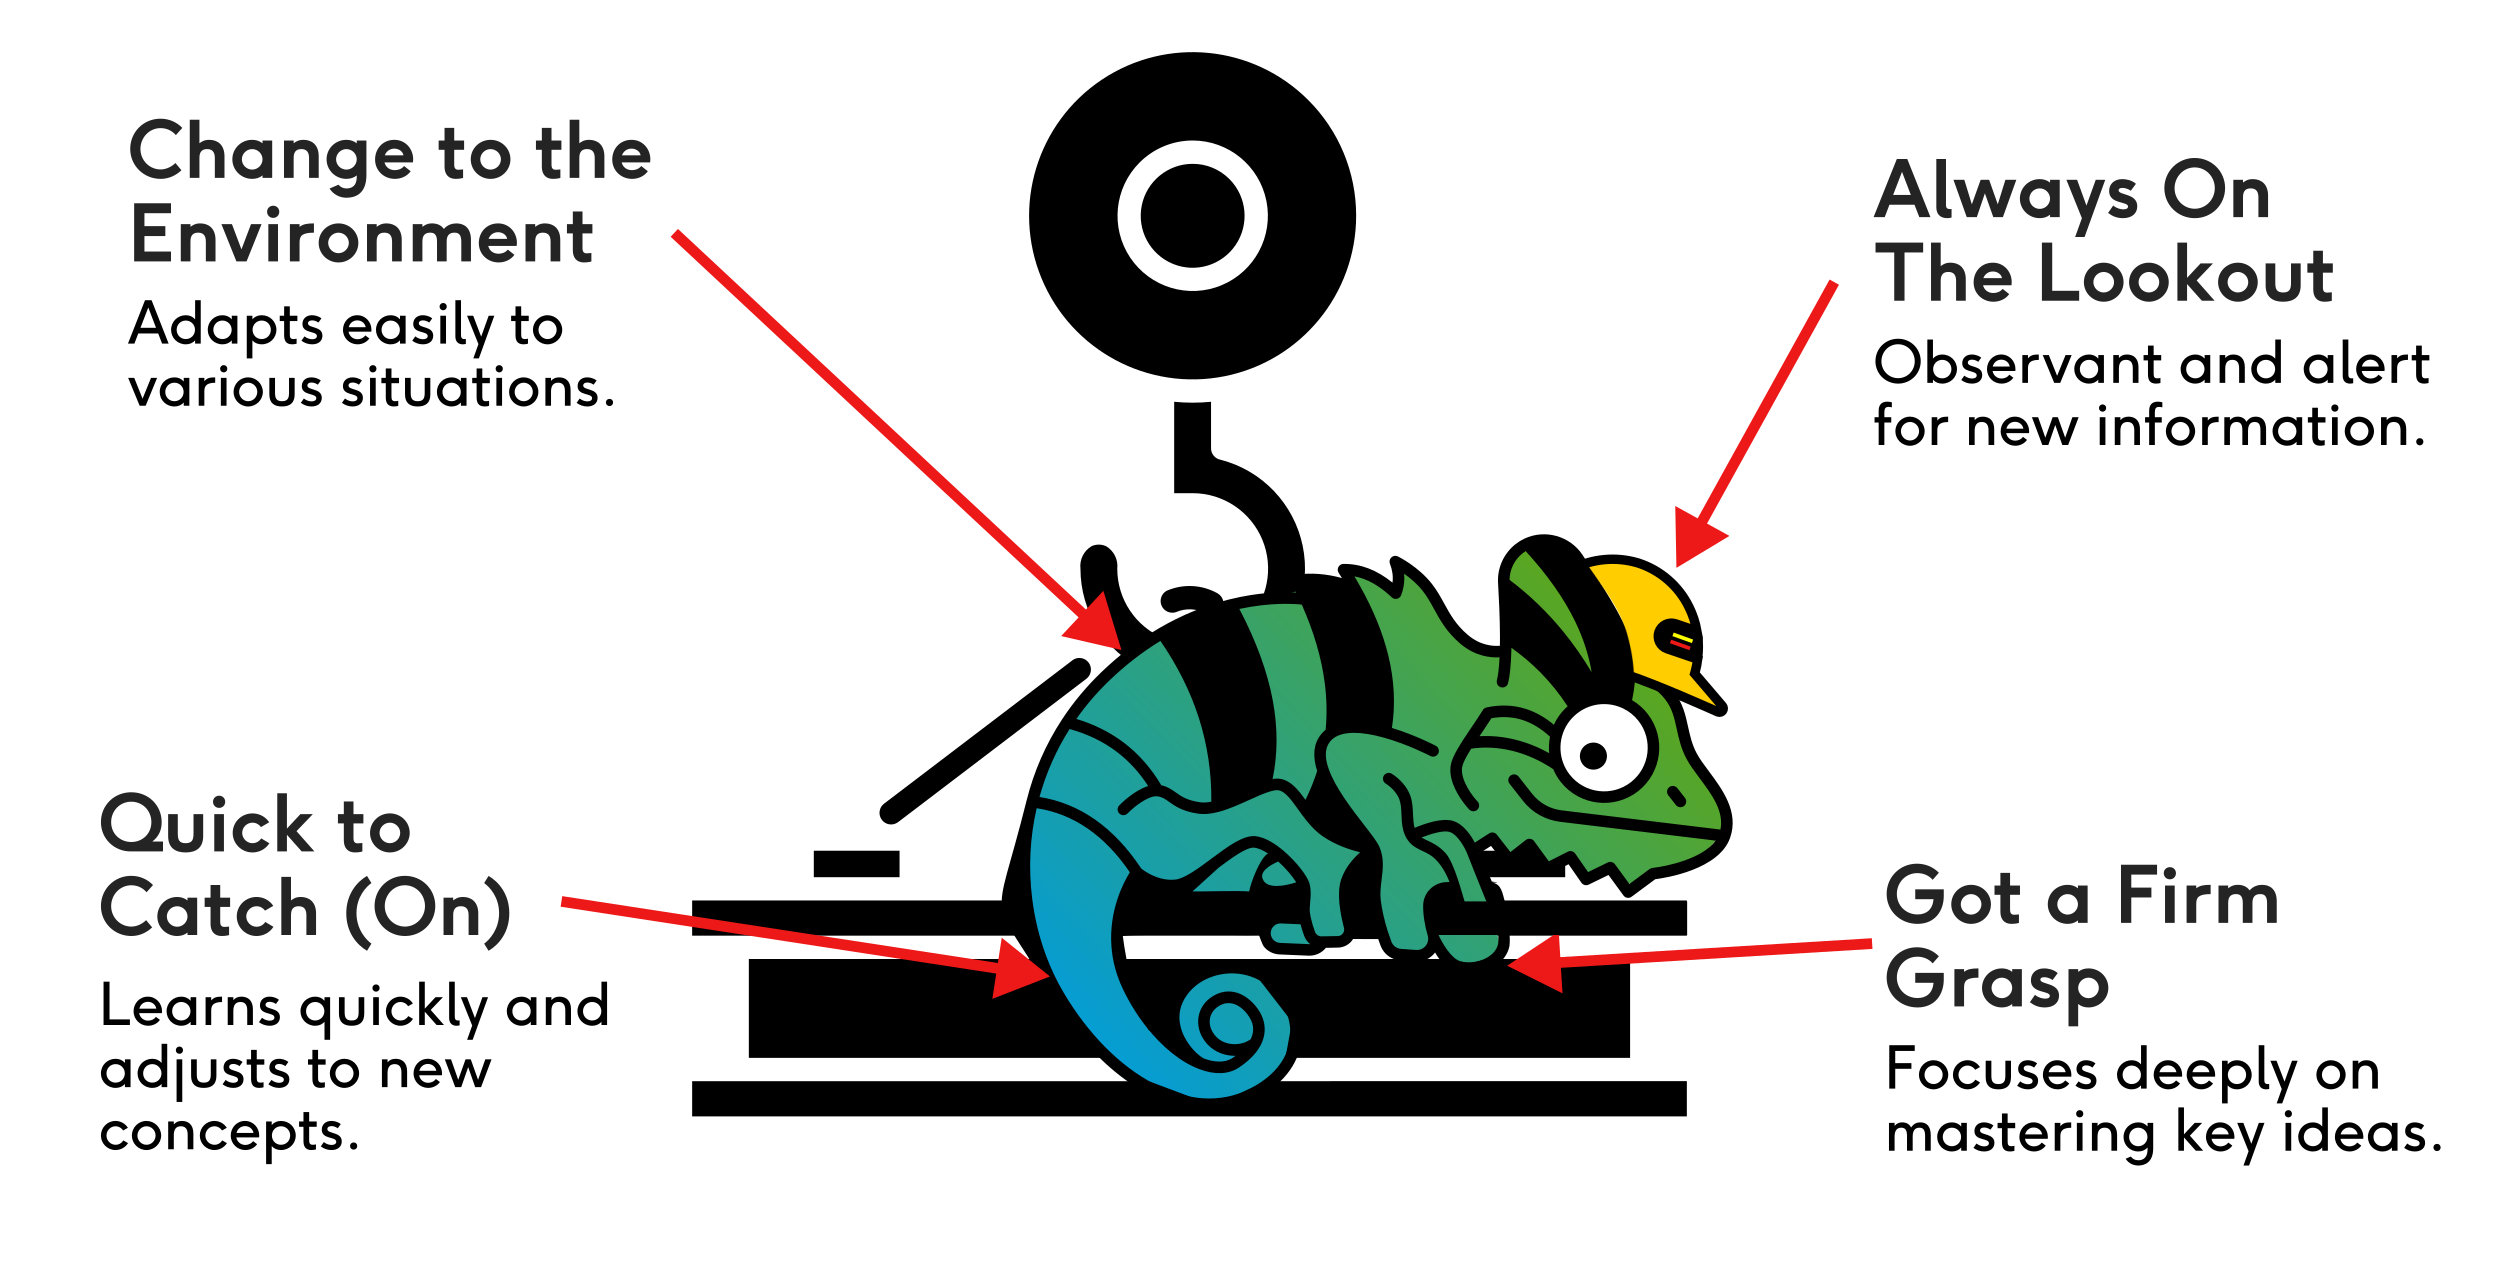 <svg width="3500" height="1800" viewBox="0 0 3500 1800" fill="none" xmlns="http://www.w3.org/2000/svg">
<rect width="3500" height="1800" fill="white"/>
<path d="M245.55 228.21L254.02 238.33C246.43 245.59 236.42 250.43 224.87 250.43C201.44 250.43 182.3 232.17 182.3 208.41C182.3 185.2 200.56 166.17 224.76 166.17C236.97 166.17 247.53 171.12 255.23 179.04L246.21 189.16C240.82 182.89 233.45 179.37 224.76 179.37C208.81 179.37 196.6 192.79 196.6 208.52C196.6 224.47 209.25 237.23 224.87 237.23C232.68 237.23 240.49 233.38 245.55 228.21ZM314.288 249H300.758V221.06C300.758 210.94 295.368 208.74 289.978 208.74C284.588 208.74 279.198 210.83 279.198 220.84V249H265.668V167.6H279.198V200.6C282.168 198.4 285.798 195.76 292.948 195.76C304.388 195.76 314.288 202.47 314.288 218.86V249ZM381.061 249H367.531V245.59C363.351 249 358.401 250.43 353.011 250.43C337.611 250.43 325.291 238.11 325.291 223.04C325.291 207.86 337.611 195.76 353.011 195.76C358.291 195.76 363.241 197.19 367.531 200.6V196.75H381.061V249ZM367.531 223.04C367.531 215.34 361.041 208.74 353.011 208.74C345.091 208.74 338.601 215.34 338.601 223.04C338.601 230.85 345.091 237.45 353.011 237.45C361.041 237.45 367.531 230.85 367.531 223.04ZM446.202 249H432.672V221.06C432.672 210.94 427.282 208.74 421.892 208.74C416.502 208.74 411.112 210.83 411.112 220.84V249H397.582V196.75H411.112V200.6C414.082 198.4 417.712 195.76 424.862 195.76C436.302 195.76 446.202 202.47 446.202 218.86V249ZM499.445 247.9V245.59C495.265 249 490.315 250.43 484.925 250.43C469.525 250.43 457.205 238.11 457.205 223.04C457.205 207.86 469.525 195.76 484.925 195.76C490.205 195.76 495.155 197.19 499.445 200.6V196.75H512.975V245.26C512.975 273.2 495.155 276.83 484.925 276.83C474.915 276.83 466.225 271.66 461.385 263.96L473.815 258.57C476.455 261.76 480.525 263.85 484.925 263.85C492.955 263.85 499.445 259.89 499.445 247.9ZM499.445 223.04C499.445 215.34 492.955 208.74 484.925 208.74C477.005 208.74 470.515 215.34 470.515 223.04C470.515 230.85 477.005 237.45 484.925 237.45C492.955 237.45 499.445 230.85 499.445 223.04ZM578.116 227.33H538.296C539.836 233.71 545.006 238.22 552.816 238.22C557.546 238.22 562.606 236.46 565.686 232.39L574.926 239.76C570.196 246.47 561.836 250.43 552.926 250.43C537.196 250.43 525.096 238.66 525.096 223.37C525.096 208.52 535.546 195.76 552.156 195.76C567.556 195.76 578.446 208.3 578.446 223.04C578.446 224.47 578.336 226.01 578.116 227.33ZM538.736 217.43H564.806C564.036 212.15 558.536 208.08 552.046 208.08C545.776 208.08 540.716 211.82 538.736 217.43ZM648.32 237.12V249.11C648.32 249.11 644.36 250.43 637.87 250.43C627.64 250.43 622.36 243.72 622.36 233.49V209.73H614.11V196.75H622.36V179.04H635.89V196.75H649.75V209.73H635.89V230.63C635.89 234.26 636.88 237.67 641.72 237.67C645.13 237.67 648.32 237.12 648.32 237.12ZM714.601 223.04C714.601 238.11 702.281 250.43 686.771 250.43C671.371 250.43 659.051 238.11 659.051 223.04C659.051 207.86 671.371 195.76 686.771 195.76C702.281 195.76 714.601 207.86 714.601 223.04ZM701.291 223.04C701.291 215.34 694.801 208.74 686.771 208.74C678.851 208.74 672.361 215.34 672.361 223.04C672.361 230.85 678.851 237.45 686.771 237.45C694.801 237.45 701.291 230.85 701.291 223.04ZM784.531 237.12V249.11C784.531 249.11 780.571 250.43 774.081 250.43C763.851 250.43 758.571 243.72 758.571 233.49V209.73H750.321V196.75H758.571V179.04H772.101V196.75H785.961V209.73H772.101V230.63C772.101 234.26 773.091 237.67 777.931 237.67C781.341 237.67 784.531 237.12 784.531 237.12ZM846.134 249H832.604V221.06C832.604 210.94 827.214 208.74 821.824 208.74C816.434 208.74 811.044 210.83 811.044 220.84V249H797.514V167.6H811.044V200.6C814.014 198.4 817.644 195.76 824.794 195.76C836.234 195.76 846.134 202.47 846.134 218.86V249ZM910.157 227.33H870.337C871.877 233.71 877.047 238.22 884.857 238.22C889.587 238.22 894.647 236.46 897.727 232.39L906.967 239.76C902.237 246.47 893.877 250.43 884.967 250.43C869.237 250.43 857.137 238.66 857.137 223.37C857.137 208.52 867.587 195.76 884.197 195.76C899.597 195.76 910.487 208.3 910.487 223.04C910.487 224.47 910.377 226.01 910.157 227.33ZM870.777 217.43H896.847C896.077 212.15 890.577 208.08 884.087 208.08C877.817 208.08 872.757 211.82 870.777 217.43ZM239.39 366H187.8V284.6H239.39V298.46H202.21V316.61H231.47V330.47H202.21V352.14H239.39V366ZM301.72 366H288.19V338.06C288.19 327.94 282.8 325.74 277.41 325.74C272.02 325.74 266.63 327.83 266.63 337.84V366H253.1V313.75H266.63V317.6C269.6 315.4 273.23 312.76 280.38 312.76C291.82 312.76 301.72 319.47 301.72 335.86V366ZM345.173 366H330.983L309.973 313.75H324.713L338.023 349.17L351.443 313.75H366.183L345.173 366ZM389.201 366H375.671V313.75H389.201V366ZM382.491 305.06C377.651 305.06 373.911 301.32 373.911 296.48C373.911 291.64 377.651 288.01 382.491 288.01C387.331 288.01 390.961 291.64 390.961 296.48C390.961 301.32 387.331 305.06 382.491 305.06ZM419.384 366H405.854V313.75H419.384V317.6C424.444 313.86 429.394 312.76 439.514 312.76V325.74C422.244 325.74 419.384 330.58 419.384 339.6V366ZM501.691 340.04C501.691 355.11 489.371 367.43 473.861 367.43C458.461 367.43 446.141 355.11 446.141 340.04C446.141 324.86 458.461 312.76 473.861 312.76C489.371 312.76 501.691 324.86 501.691 340.04ZM488.381 340.04C488.381 332.34 481.891 325.74 473.861 325.74C465.941 325.74 459.451 332.34 459.451 340.04C459.451 347.85 465.941 354.45 473.861 354.45C481.891 354.45 488.381 347.85 488.381 340.04ZM562.433 366H548.903V338.06C548.903 327.94 543.513 325.74 538.123 325.74C532.733 325.74 527.343 327.83 527.343 337.84V366H513.813V313.75H527.343V317.6C530.313 315.4 533.943 312.76 541.093 312.76C552.533 312.76 562.433 319.47 562.433 335.86V366ZM659.346 366H645.816V338.06C645.816 327.39 641.086 325.74 636.246 325.74C630.856 325.74 625.356 327.83 625.356 337.84V366H611.826V338.06C611.826 327.39 607.096 325.74 602.256 325.74C596.866 325.74 591.366 327.83 591.366 337.84V366H577.836V313.75H591.366V317.6C594.666 315.18 597.966 312.76 604.896 312.76C611.716 312.76 617.766 315.18 621.396 320.57C626.346 314.63 633.386 312.76 638.886 312.76C650.436 312.76 659.346 319.47 659.346 335.86V366ZM723.35 344.33H683.53C685.07 350.71 690.24 355.22 698.05 355.22C702.78 355.22 707.84 353.46 710.92 349.39L720.16 356.76C715.43 363.47 707.07 367.43 698.16 367.43C682.43 367.43 670.33 355.66 670.33 340.37C670.33 325.52 680.78 312.76 697.39 312.76C712.79 312.76 723.68 325.3 723.68 340.04C723.68 341.47 723.57 343.01 723.35 344.33ZM683.97 334.43H710.04C709.27 329.15 703.77 325.08 697.28 325.08C691.01 325.08 685.95 328.82 683.97 334.43ZM784.366 366H770.836V338.06C770.836 327.94 765.446 325.74 760.056 325.74C754.666 325.74 749.276 327.83 749.276 337.84V366H735.746V313.75H749.276V317.6C752.246 315.4 755.876 312.76 763.026 312.76C774.466 312.76 784.366 319.47 784.366 335.86V366ZM827.93 354.12V366.11C827.93 366.11 823.97 367.43 817.48 367.43C807.25 367.43 801.97 360.72 801.97 350.49V326.73H793.72V313.75H801.97V296.04H815.5V313.75H829.36V326.73H815.5V347.63C815.5 351.26 816.49 354.67 821.33 354.67C824.74 354.67 827.93 354.12 827.93 354.12Z" fill="#242424"/>
<path d="M2702.64 304H2687.02L2680.31 286.62H2645.22L2638.62 304H2623L2655.56 222.6H2670.19L2702.64 304ZM2675.14 272.87L2662.82 240.53L2650.39 272.87H2675.14ZM2732.19 292.56V304.55C2730.65 304.99 2728.56 305.43 2726.36 305.43C2716.35 305.43 2710.85 299.93 2710.85 290.03V222.6H2724.38V286.95C2724.38 290.47 2725.37 292.67 2730.1 292.67C2730.54 292.67 2731.42 292.67 2732.19 292.56ZM2804.04 304H2790.62L2778.85 270.67L2767.52 304H2753.44L2734.85 251.75H2750.03L2760.59 286.07L2772.91 251.75H2784.79L2796.89 286.07L2807.56 251.75H2822.85L2804.04 304ZM2883.61 304H2870.08V300.59C2865.9 304 2860.95 305.43 2855.56 305.43C2840.16 305.43 2827.84 293.11 2827.84 278.04C2827.84 262.86 2840.16 250.76 2855.56 250.76C2860.84 250.76 2865.79 252.19 2870.08 255.6V251.75H2883.61V304ZM2870.08 278.04C2870.08 270.34 2863.59 263.74 2855.56 263.74C2847.64 263.74 2841.15 270.34 2841.15 278.04C2841.15 285.85 2847.64 292.45 2855.56 292.45C2863.59 292.45 2870.08 285.85 2870.08 278.04ZM2918.39 331.83H2905.19L2914.65 305.43L2892.98 251.75H2907.94L2921.03 287.83L2934.01 251.75H2947.32L2918.39 331.83ZM2951.35 298.06L2958.5 287.72C2963.34 291.9 2969.17 293.11 2972.91 293.11C2977.75 293.11 2979.29 291.13 2979.29 289.26C2979.29 281.45 2952.78 286.29 2952.78 267.48C2952.78 257.91 2959.6 250.76 2971.26 250.76C2975.88 250.76 2984.35 251.86 2990.29 257.36L2983.14 267.04C2978.52 263.85 2974.23 263.08 2971.37 263.08C2966.86 263.08 2965.98 265.06 2965.98 266.38C2965.98 273.75 2992.16 270.23 2992.16 288.82C2992.16 298.39 2985.23 305.43 2972.03 305.43C2962.35 305.43 2956.08 301.69 2951.35 298.06ZM3115.13 263.3C3115.13 286.84 3096.32 305.43 3072.67 305.43C3049.24 305.43 3030.1 287.17 3030.1 263.41C3030.1 240.2 3048.36 221.17 3072.56 221.17C3096.43 221.17 3115.13 239.76 3115.13 263.3ZM3072.67 292.23C3088.29 292.23 3100.72 279.36 3100.72 263.41C3100.72 247.46 3088.4 234.37 3072.56 234.37C3056.61 234.37 3044.4 247.79 3044.4 263.52C3044.4 279.47 3057.05 292.23 3072.67 292.23ZM3175.3 304H3161.77V276.06C3161.77 265.94 3156.38 263.74 3150.99 263.74C3145.6 263.74 3140.21 265.83 3140.21 275.84V304H3126.68V251.75H3140.21V255.6C3143.18 253.4 3146.81 250.76 3153.96 250.76C3165.4 250.76 3175.3 257.47 3175.3 273.86V304ZM2666.34 421H2651.93V353.46H2625.75V339.6H2692.41V353.46H2666.34V421ZM2752.06 421H2738.53V393.06C2738.53 382.94 2733.14 380.74 2727.75 380.74C2722.36 380.74 2716.97 382.83 2716.97 392.84V421H2703.44V339.6H2716.97V372.6C2719.94 370.4 2723.57 367.76 2730.72 367.76C2742.16 367.76 2752.06 374.47 2752.06 390.86V421ZM2816.08 399.33H2776.26C2777.8 405.71 2782.97 410.22 2790.78 410.22C2795.51 410.22 2800.57 408.46 2803.65 404.39L2812.89 411.76C2808.16 418.47 2799.8 422.43 2790.89 422.43C2775.16 422.43 2763.06 410.66 2763.06 395.37C2763.06 380.52 2773.51 367.76 2790.12 367.76C2805.52 367.76 2816.41 380.3 2816.41 395.04C2816.41 396.47 2816.3 398.01 2816.08 399.33ZM2776.7 389.43H2802.77C2802 384.15 2796.5 380.08 2790.01 380.08C2783.74 380.08 2778.68 383.82 2776.7 389.43ZM2910.82 421H2858.68V339.6H2873.09V407.14H2910.82V421ZM2972.98 395.04C2972.98 410.11 2960.66 422.43 2945.15 422.43C2929.75 422.43 2917.43 410.11 2917.43 395.04C2917.43 379.86 2929.75 367.76 2945.15 367.76C2960.66 367.76 2972.98 379.86 2972.98 395.04ZM2959.67 395.04C2959.67 387.34 2953.18 380.74 2945.15 380.74C2937.23 380.74 2930.74 387.34 2930.74 395.04C2930.74 402.85 2937.23 409.45 2945.15 409.45C2953.18 409.45 2959.67 402.85 2959.67 395.04ZM3036.25 395.04C3036.25 410.11 3023.93 422.43 3008.42 422.43C2993.02 422.43 2980.7 410.11 2980.7 395.04C2980.7 379.86 2993.02 367.76 3008.42 367.76C3023.93 367.76 3036.25 379.86 3036.25 395.04ZM3022.94 395.04C3022.94 387.34 3016.45 380.74 3008.42 380.74C3000.5 380.74 2994.01 387.34 2994.01 395.04C2994.01 402.85 3000.5 409.45 3008.42 409.45C3016.45 409.45 3022.94 402.85 3022.94 395.04ZM3100.4 421H3082.58L3061.9 397.68V421H3048.37V339.6H3061.9V388.99L3080.82 368.75H3098.2L3075.32 392.62L3100.4 421ZM3160.86 395.04C3160.86 410.11 3148.54 422.43 3133.03 422.43C3117.63 422.43 3105.31 410.11 3105.31 395.04C3105.31 379.86 3117.63 367.76 3133.03 367.76C3148.54 367.76 3160.86 379.86 3160.86 395.04ZM3147.55 395.04C3147.55 387.34 3141.06 380.74 3133.03 380.74C3125.11 380.74 3118.62 387.34 3118.62 395.04C3118.62 402.85 3125.11 409.45 3133.03 409.45C3141.06 409.45 3147.55 402.85 3147.55 395.04ZM3207.41 395.81V368.75H3220.94V399.44C3220.94 415.83 3211.15 422.43 3196.41 422.43C3181.67 422.43 3171.88 415.83 3171.88 399.44V368.75H3185.41V395.81C3185.41 404.61 3187.17 409.45 3196.41 409.45C3205.65 409.45 3207.41 404.61 3207.41 395.81ZM3264.52 409.12V421.11C3264.52 421.11 3260.56 422.43 3254.07 422.43C3243.84 422.43 3238.56 415.72 3238.56 405.49V381.73H3230.31V368.75H3238.56V351.04H3252.09V368.75H3265.95V381.73H3252.09V402.63C3252.09 406.26 3253.08 409.67 3257.92 409.67C3261.33 409.67 3264.52 409.12 3264.52 409.12Z" fill="#242424"/>
<path d="M228.2 1192H182.88C160.22 1192 141.3 1174.62 141.3 1150.86C141.3 1127.65 159.56 1109.17 183.76 1109.17C207.63 1109.17 226.33 1127.1 226.33 1151.08C226.33 1161.42 222.81 1170.88 213.24 1178.14H228.2V1192ZM211.92 1150.97C211.92 1134.8 199.6 1122.37 183.76 1122.37C167.81 1122.37 155.6 1135.13 155.6 1151.08C155.6 1167.36 168.25 1178.8 183.87 1178.8C199.49 1178.8 211.92 1167.25 211.92 1150.97ZM270.914 1166.81V1139.75H284.444V1170.44C284.444 1186.83 274.654 1193.43 259.914 1193.43C245.174 1193.43 235.384 1186.83 235.384 1170.44V1139.75H248.914V1166.81C248.914 1175.61 250.674 1180.45 259.914 1180.45C269.154 1180.45 270.914 1175.61 270.914 1166.81ZM313.503 1192H299.973V1139.75H313.503V1192ZM306.793 1131.06C301.953 1131.06 298.213 1127.32 298.213 1122.48C298.213 1117.64 301.953 1114.01 306.793 1114.01C311.633 1114.01 315.263 1117.64 315.263 1122.48C315.263 1127.32 311.633 1131.06 306.793 1131.06ZM365.686 1173.74L377.126 1180.56C372.286 1188.26 363.486 1193.43 353.476 1193.43C338.076 1193.43 325.756 1181.11 325.756 1166.04C325.756 1150.86 338.076 1138.76 353.476 1138.76C363.376 1138.76 371.956 1143.71 376.906 1151.19L365.356 1157.9C362.716 1154.16 358.426 1151.74 353.476 1151.74C345.556 1151.74 339.066 1158.34 339.066 1166.04C339.066 1173.85 345.556 1180.45 353.476 1180.45C358.646 1180.45 363.156 1177.81 365.686 1173.74ZM440.194 1192H422.374L401.694 1168.68V1192H388.164V1110.6H401.694V1159.99L420.614 1139.75H437.994L415.114 1163.62L440.194 1192ZM507.31 1180.12V1192.11C507.31 1192.11 503.35 1193.43 496.86 1193.43C486.63 1193.43 481.35 1186.72 481.35 1176.49V1152.73H473.1V1139.75H481.35V1122.04H494.88V1139.75H508.74V1152.73H494.88V1173.63C494.88 1177.26 495.87 1180.67 500.71 1180.67C504.12 1180.67 507.31 1180.12 507.31 1180.12ZM573.591 1166.04C573.591 1181.11 561.271 1193.43 545.761 1193.43C530.361 1193.43 518.041 1181.11 518.041 1166.04C518.041 1150.86 530.361 1138.76 545.761 1138.76C561.271 1138.76 573.591 1150.86 573.591 1166.04ZM560.281 1166.04C560.281 1158.34 553.791 1151.74 545.761 1151.74C537.841 1151.74 531.351 1158.34 531.351 1166.04C531.351 1173.85 537.841 1180.45 545.761 1180.45C553.791 1180.45 560.281 1173.85 560.281 1166.04ZM204.55 1288.21L213.02 1298.33C205.43 1305.59 195.42 1310.43 183.87 1310.43C160.44 1310.43 141.3 1292.17 141.3 1268.41C141.3 1245.2 159.56 1226.17 183.76 1226.17C195.97 1226.17 206.53 1231.12 214.23 1239.04L205.21 1249.16C199.82 1242.89 192.45 1239.37 183.76 1239.37C167.81 1239.37 155.6 1252.79 155.6 1268.52C155.6 1284.47 168.25 1297.23 183.87 1297.23C191.68 1297.23 199.49 1293.38 204.55 1288.21ZM276.038 1309H262.508V1305.59C258.328 1309 253.378 1310.43 247.988 1310.43C232.588 1310.43 220.268 1298.11 220.268 1283.04C220.268 1267.86 232.588 1255.76 247.988 1255.76C253.268 1255.76 258.218 1257.19 262.508 1260.6V1256.75H276.038V1309ZM262.508 1283.04C262.508 1275.34 256.018 1268.74 247.988 1268.74C240.068 1268.74 233.578 1275.34 233.578 1283.04C233.578 1290.85 240.068 1297.45 247.988 1297.45C256.018 1297.45 262.508 1290.85 262.508 1283.04ZM320.719 1297.12V1309.11C320.719 1309.11 316.759 1310.43 310.269 1310.43C300.039 1310.43 294.759 1303.72 294.759 1293.49V1269.73H286.509V1256.75H294.759V1239.04H308.289V1256.75H322.149V1269.73H308.289V1290.63C308.289 1294.26 309.279 1297.67 314.119 1297.67C317.529 1297.67 320.719 1297.12 320.719 1297.12ZM371.38 1290.74L382.82 1297.56C377.98 1305.26 369.18 1310.43 359.17 1310.43C343.77 1310.43 331.45 1298.11 331.45 1283.04C331.45 1267.86 343.77 1255.76 359.17 1255.76C369.07 1255.76 377.65 1260.71 382.6 1268.19L371.05 1274.9C368.41 1271.16 364.12 1268.74 359.17 1268.74C351.25 1268.74 344.76 1275.34 344.76 1283.04C344.76 1290.85 351.25 1297.45 359.17 1297.45C364.34 1297.45 368.85 1294.81 371.38 1290.74ZM442.477 1309H428.947V1281.06C428.947 1270.94 423.557 1268.74 418.167 1268.74C412.777 1268.74 407.387 1270.83 407.387 1280.84V1309H393.857V1227.6H407.387V1260.6C410.357 1258.4 413.987 1255.76 421.137 1255.76C432.577 1255.76 442.477 1262.47 442.477 1278.86V1309ZM519.979 1321.1L513.819 1331.11C500.179 1323.08 484.779 1306.03 484.779 1278.64C484.779 1251.36 500.179 1234.2 513.819 1226.28L519.979 1236.29C512.169 1241.9 499.079 1255.98 499.079 1278.42C499.079 1301.52 512.939 1316.04 519.979 1321.1ZM609.396 1268.3C609.396 1291.84 590.586 1310.43 566.936 1310.43C543.506 1310.43 524.366 1292.17 524.366 1268.41C524.366 1245.2 542.626 1226.17 566.826 1226.17C590.696 1226.17 609.396 1244.76 609.396 1268.3ZM566.936 1297.23C582.556 1297.23 594.986 1284.36 594.986 1268.41C594.986 1252.46 582.666 1239.37 566.826 1239.37C550.876 1239.37 538.666 1252.79 538.666 1268.52C538.666 1284.47 551.316 1297.23 566.936 1297.23ZM669.567 1309H656.037V1281.06C656.037 1270.94 650.647 1268.74 645.257 1268.74C639.867 1268.74 634.477 1270.83 634.477 1280.84V1309H620.947V1256.75H634.477V1260.6C637.447 1258.4 641.077 1255.76 648.227 1255.76C659.667 1255.76 669.567 1262.47 669.567 1278.86V1309ZM683.981 1331.11L677.821 1321.1C684.861 1316.04 698.721 1301.52 698.721 1278.42C698.721 1255.98 685.631 1241.9 677.821 1236.29L683.981 1226.28C697.621 1234.2 713.021 1251.36 713.021 1278.64C713.021 1306.03 697.621 1323.08 683.981 1331.11Z" fill="#242424"/>
<path d="M2721.27 1245.03V1254.38C2721.27 1275.28 2708.95 1293.43 2684.53 1293.43C2660.11 1293.43 2641.3 1275.17 2641.3 1251.52C2641.3 1228.2 2659.56 1209.17 2683.76 1209.17C2695.97 1209.17 2706.75 1214.01 2714.45 1221.82L2705.76 1231.72C2699.82 1224.9 2691.57 1222.37 2684.31 1222.37C2667.59 1222.37 2655.6 1235.79 2655.6 1251.52C2655.6 1267.47 2667.81 1280.23 2684.64 1280.23C2696.52 1280.23 2705.65 1273.85 2706.97 1258.89H2681.34V1245.03H2721.27ZM2787.31 1266.04C2787.31 1281.11 2774.99 1293.43 2759.48 1293.43C2744.08 1293.43 2731.76 1281.11 2731.76 1266.04C2731.76 1250.86 2744.08 1238.76 2759.48 1238.76C2774.99 1238.76 2787.31 1250.86 2787.31 1266.04ZM2774 1266.04C2774 1258.34 2767.51 1251.74 2759.48 1251.74C2751.56 1251.74 2745.07 1258.34 2745.07 1266.04C2745.07 1273.85 2751.56 1280.45 2759.48 1280.45C2767.51 1280.45 2774 1273.85 2774 1266.04ZM2826.52 1280.12V1292.11C2826.52 1292.11 2822.56 1293.43 2816.07 1293.43C2805.84 1293.43 2800.56 1286.72 2800.56 1276.49V1252.73H2792.31V1239.75H2800.56V1222.04H2814.09V1239.75H2827.95V1252.73H2814.09V1273.63C2814.09 1277.26 2815.08 1280.67 2819.92 1280.67C2823.33 1280.67 2826.52 1280.12 2826.52 1280.12ZM2922.67 1292H2909.14V1288.59C2904.96 1292 2900.01 1293.43 2894.62 1293.43C2879.22 1293.43 2866.9 1281.11 2866.9 1266.04C2866.9 1250.86 2879.22 1238.76 2894.62 1238.76C2899.9 1238.76 2904.85 1240.19 2909.14 1243.6V1239.75H2922.67V1292ZM2909.14 1266.04C2909.14 1258.34 2902.65 1251.74 2894.62 1251.74C2886.7 1251.74 2880.21 1258.34 2880.21 1266.04C2880.21 1273.85 2886.7 1280.45 2894.62 1280.45C2902.65 1280.45 2909.14 1273.85 2909.14 1266.04ZM2983.8 1292H2969.39V1210.6H3019.88V1224.46H2983.8V1242.61H3011.96V1256.47H2983.8V1292ZM3044.57 1292H3031.04V1239.75H3044.57V1292ZM3037.86 1231.06C3033.02 1231.06 3029.28 1227.32 3029.28 1222.48C3029.28 1217.64 3033.02 1214.01 3037.86 1214.01C3042.7 1214.01 3046.33 1217.64 3046.33 1222.48C3046.33 1227.32 3042.7 1231.06 3037.86 1231.06ZM3074.75 1292H3061.22V1239.75H3074.75V1243.6C3079.81 1239.86 3084.76 1238.76 3094.88 1238.76V1251.74C3077.61 1251.74 3074.75 1256.58 3074.75 1265.6V1292ZM3187.42 1292H3173.89V1264.06C3173.89 1253.39 3169.16 1251.74 3164.32 1251.74C3158.93 1251.74 3153.43 1253.83 3153.43 1263.84V1292H3139.9V1264.06C3139.9 1253.39 3135.17 1251.74 3130.33 1251.74C3124.94 1251.74 3119.44 1253.83 3119.44 1263.84V1292H3105.91V1239.75H3119.44V1243.6C3122.74 1241.18 3126.04 1238.76 3132.97 1238.76C3139.79 1238.76 3145.84 1241.18 3149.47 1246.57C3154.42 1240.63 3161.46 1238.76 3166.96 1238.76C3178.51 1238.76 3187.42 1245.47 3187.42 1261.86V1292ZM2721.27 1362.03V1371.38C2721.27 1392.28 2708.95 1410.43 2684.53 1410.43C2660.11 1410.43 2641.3 1392.17 2641.3 1368.52C2641.3 1345.2 2659.56 1326.17 2683.76 1326.17C2695.97 1326.17 2706.75 1331.01 2714.45 1338.82L2705.76 1348.72C2699.82 1341.9 2691.57 1339.37 2684.31 1339.37C2667.59 1339.37 2655.6 1352.79 2655.6 1368.52C2655.6 1384.47 2667.81 1397.23 2684.64 1397.23C2696.52 1397.23 2705.65 1390.85 2706.97 1375.89H2681.34V1362.03H2721.27ZM2749.69 1409H2736.16V1356.75H2749.69V1360.6C2754.75 1356.86 2759.7 1355.76 2769.82 1355.76V1368.74C2752.55 1368.74 2749.69 1373.58 2749.69 1382.6V1409ZM2830.61 1409H2817.08V1405.59C2812.9 1409 2807.95 1410.43 2802.56 1410.43C2787.16 1410.43 2774.84 1398.11 2774.84 1383.04C2774.84 1367.86 2787.16 1355.76 2802.56 1355.76C2807.84 1355.76 2812.79 1357.19 2817.08 1360.6V1356.75H2830.61V1409ZM2817.08 1383.04C2817.08 1375.34 2810.59 1368.74 2802.56 1368.74C2794.64 1368.74 2788.15 1375.34 2788.15 1383.04C2788.15 1390.85 2794.64 1397.45 2802.56 1397.45C2810.59 1397.45 2817.08 1390.85 2817.08 1383.04ZM2841.85 1403.06L2849 1392.72C2853.84 1396.9 2859.67 1398.11 2863.41 1398.11C2868.25 1398.11 2869.79 1396.13 2869.79 1394.26C2869.79 1386.45 2843.28 1391.29 2843.28 1372.48C2843.28 1362.91 2850.1 1355.76 2861.76 1355.76C2866.38 1355.76 2874.85 1356.86 2880.79 1362.36L2873.64 1372.04C2869.02 1368.85 2864.73 1368.08 2861.87 1368.08C2857.36 1368.08 2856.48 1370.06 2856.48 1371.38C2856.48 1378.75 2882.66 1375.23 2882.66 1393.82C2882.66 1403.39 2875.73 1410.43 2862.53 1410.43C2852.85 1410.43 2846.58 1406.69 2841.85 1403.06ZM2909.43 1436.83H2895.9V1356.75H2909.43V1360.6C2913.61 1357.19 2918.56 1355.76 2923.95 1355.76C2939.35 1355.76 2951.67 1367.86 2951.67 1383.04C2951.67 1398.11 2939.35 1410.43 2923.95 1410.43C2918.56 1410.43 2913.61 1409 2909.43 1405.59V1436.83ZM2909.43 1382.49V1383.7C2909.76 1391.18 2916.14 1397.45 2923.95 1397.45C2931.87 1397.45 2938.36 1390.85 2938.36 1383.04C2938.36 1375.34 2931.87 1368.74 2923.95 1368.74C2916.14 1368.74 2909.76 1375.12 2909.43 1382.49Z" fill="#242424"/>
<path fill-rule="evenodd" clip-rule="evenodd" d="M1831.57 140.138C1754.32 62.831 1633.34 50.895 1542.53 111.575C1451.72 172.326 1416.36 288.785 1458.18 389.753C1500 490.722 1607.28 548.062 1714.36 526.745C1821.5 505.429 1898.61 411.281 1898.61 302.009C1898.68 241.258 1874.54 182.992 1831.58 140.148L1831.57 140.138ZM1721.09 250.628C1745.66 275.213 1749.42 313.652 1730.18 342.501C1710.94 371.42 1673.95 382.647 1641.93 369.361C1609.83 356.074 1591.66 321.967 1598.4 287.932C1605.15 253.896 1635.04 229.382 1669.69 229.382C1689 229.311 1707.46 236.985 1721.09 250.628ZM1669.69 196.698C1719.96 196.698 1763.19 232.154 1772.99 281.467C1782.86 330.707 1756.52 380.091 1710.16 399.347C1663.8 418.603 1610.26 402.402 1582.29 360.693C1554.38 318.913 1559.85 263.206 1595.28 227.679C1615.02 207.856 1641.78 196.698 1669.69 196.698ZM1695.53 562.48C1687.01 563.332 1678.42 563.759 1669.69 563.759C1660.95 563.759 1652.36 563.332 1643.84 562.48V690.449H1669.69C1712.43 690.449 1750.91 716.172 1767.31 755.677C1783.64 795.183 1774.63 840.587 1744.45 870.855C1714.2 901.054 1668.84 910.076 1629.36 893.735C1589.88 877.392 1564.18 838.881 1564.18 796.176C1565.6 783.529 1559.5 771.236 1548.56 764.699C1542.1 761.715 1534.58 761.715 1528.11 764.699C1517.25 771.236 1511.15 783.529 1512.64 796.176C1512.64 856.218 1546.79 911 1600.68 937.432C1654.57 963.793 1718.82 957.185 1766.18 920.379C1813.61 883.574 1835.9 822.963 1823.76 764.202C1811.55 705.369 1767.03 658.615 1708.88 643.694C1701.14 642.273 1695.46 635.523 1695.46 627.636V562.479L1695.53 562.48ZM2361.59 1260.66H969V1309.97H2361.59V1260.66ZM2361.59 1513.61L969 1513.68V1562.99L2361.59 1562.92V1513.61ZM2282.14 1481V1342.58H1048.37V1481H2282.14ZM1259.38 1228.05V1191.03H1139.32V1228.05H1259.38ZM2191.26 1228.05V1191.03H2071.2V1228.05H2191.26ZM1501.5 924.295C1508.6 919.037 1518.68 920.458 1524.01 927.564C1529.4 934.598 1528.06 944.688 1521.1 950.16L1257.33 1150.96C1250.23 1156.36 1240 1155.01 1234.61 1147.83C1229.21 1140.73 1230.56 1130.49 1237.73 1125.09L1501.5 924.368L1501.5 924.295ZM1704.56 830.717C1712.44 835.123 1715.21 844.999 1710.88 852.814C1706.55 860.701 1696.61 863.544 1688.8 859.138C1682.34 855.586 1675.17 853.454 1667.79 853.099C1660.4 852.743 1653.09 854.022 1646.35 857.007C1638.25 859.636 1629.59 855.657 1626.18 847.912C1622.84 840.096 1626.04 831.072 1633.42 827.022C1656.43 817.075 1682.7 818.425 1704.57 830.646L1704.56 830.717ZM2092.93 1125.1C2099.04 1130.86 2099.82 1140.31 2094.71 1146.99C2089.66 1153.6 2080.29 1155.37 2073.19 1150.97L1811.84 951.66C1805.66 945.904 1804.88 936.454 1809.99 929.775C1815.11 923.025 1824.41 921.32 1831.58 925.796L2092.93 1125.1Z" fill="black"/>
<path d="M1762.31 843.344L1903.84 801.898L1957.41 828.181L1964.08 798.254L1993.04 820.63L2052.44 897.931L2102.98 914.106V786.735L2139.14 766.664L2177.79 775.615L2285.95 938.367L2320.78 961.469L2342.56 990.932L2379.46 1075.85L2405.02 1120.74L2416.35 1160.76L2373.9 1208.27L2285.95 1239.61L2252.34 1222.09L2222.07 1223.4L2194.42 1202.34L2169.42 1208.92L2140.46 1191.81L2114.13 1194.45L2087.81 1182.6L2065.58 1179.97L2102.98 1336.65L2037.27 1354.85L2010.99 1320.48L1976.62 1335.64L1957.5 1332.65L1946.29 1320.48L1910.11 1305.01L1877.55 1320.48L1809.5 1326.5L1781.12 1318.17L1761 1307.5L1725.92 1304.31L1571.84 1301.06L1562.16 1320.48L1607.65 1441.78L1642.92 1459.01V1415.58L1671.33 1370.01L1750.18 1354.85L1808.81 1430.67L1795.67 1502.44L1699.64 1547.93L1578.33 1502.44L1506.56 1430.67L1441.87 1309.36L1434.79 1218.38L1446.79 1135.21L1466.13 1054.62L1578.33 914.106L1688.98 862.75L1762.31 843.344Z" fill="url(#paint0_linear_2038_1414)"/>
<circle cx="2245.76" cy="1047.03" r="68.445" fill="white"/>
<path d="M2242.51 1073.48C2250.75 1067.02 2252.18 1055.08 2245.72 1046.84C2239.26 1038.6 2227.34 1037.16 2219.1 1043.62C2210.86 1050.08 2209.41 1062.01 2215.88 1070.25C2222.34 1078.49 2234.27 1079.95 2242.51 1073.48Z" fill="black"/>
<path d="M2422.14 1172.93C2422.15 1172.9 2422.16 1172.88 2422.17 1172.85C2422.17 1172.82 2422.18 1172.8 2422.19 1172.77C2434.79 1136.61 2411.26 1105.03 2392.34 1079.66C2385.66 1070.69 2379.34 1062.22 2375.31 1054.58C2368.68 1042.01 2365.92 1029.41 2363.25 1017.22C2359.74 1001.19 2356.11 984.611 2343.87 969.001C2326.93 947.403 2299.86 932.948 2289.04 927.745C2288.21 915.719 2286.02 904.394 2282.53 894.021C2273.64 867.617 2241.2 815.759 2215.55 776.902C2197.99 750.278 2162.96 740.503 2134.11 754.138C2129.8 756.174 2125.68 758.717 2121.88 761.699C2105.2 774.777 2096.01 795.203 2097.28 816.334C2098.46 835.896 2099.89 864.868 2099.96 891.803C2099.97 896.062 2099.94 900.139 2099.87 904.045C2090.82 904.842 2072.58 904.001 2054.67 888.611C2037.98 874.273 2030.18 860.059 2021.93 845.012C2016.94 835.909 2011.78 826.497 2004.61 817.355C1985.66 793.187 1958.16 779.545 1957 778.975C1954.01 777.514 1950.43 778.028 1947.98 780.272C1945.53 782.518 1944.7 786.034 1945.89 789.139C1949.41 798.289 1950.61 807.057 1949.5 815.676C1927.34 797.775 1904.77 789.186 1880.8 789.48C1877.87 789.516 1875.18 791.143 1873.79 793.727C1872.39 796.31 1872.51 799.448 1874.09 801.923C1875.67 804.392 1877.21 806.849 1878.72 809.299C1857.13 803.26 1835.47 801.646 1814.08 804.525C1811.47 804.876 1809.19 806.476 1807.98 808.815C1806.76 811.153 1806.77 813.934 1807.98 816.271C1810.27 820.668 1812.5 825.105 1814.67 829.553C1796.55 828.488 1763.05 828.743 1721.05 839.193C1687.13 847.625 1654.08 861.174 1622.8 879.466C1594.56 895.951 1567.52 916.498 1542.43 940.54C1521.32 960.78 1502.69 983.091 1487.09 1006.85C1464.16 1041.71 1447.4 1079.98 1437.27 1120.6C1389.49 1312.28 1381.09 1238.14 1474.6 1396.96C1484.52 1413.82 1495.33 1429.68 1506.85 1444.36C1536.97 1482.78 1571.91 1513.1 1608.34 1531.98C1660.21 1558.85 1712.82 1561.35 1756.47 1539.02C1804.29 1514.56 1818.35 1481.92 1821.73 1458.85C1826.2 1428.32 1814.23 1395.25 1790.5 1372.55C1770.69 1353.6 1743.14 1344.3 1714.93 1347.03C1687.33 1349.69 1663 1363.25 1648.17 1384.24C1636.23 1401.13 1632.32 1420.46 1636.85 1440.13C1637.89 1444.67 1639.38 1449.1 1641.2 1453.38C1622.01 1435.84 1602.42 1410.82 1586.53 1377.43C1579.54 1362.75 1573.96 1326.01 1571.93 1310.48C1591.12 1308.23 1616.45 1309.66 1636.5 1307.84C1678.47 1304.05 1716.3 1310.87 1762.5 1309C1763.56 1311.77 1767.37 1322.63 1769.16 1324.91C1774.36 1331.54 1782.32 1335.83 1791.35 1336.22L1831.89 1337.94C1841.43 1338.34 1850.39 1334.21 1856.27 1326.96L1873.18 1326.65C1881.96 1326.49 1889.84 1321.85 1894.3 1314.62C1906.13 1314.59 1917.91 1314.62 1929.5 1314.7C1930.57 1317.83 1931.67 1320.95 1932.84 1324.05C1934 1327.11 1935.59 1329.92 1937.55 1332.42C1943.04 1339.42 1951.34 1343.96 1960.48 1344.58L1981.46 1346.06C1991.83 1346.78 2001.92 1342.4 2008.47 1334.34C2008.69 1334.06 2008.87 1333.77 2009.08 1333.49C2011.06 1336.91 2013.34 1340.4 2015.93 1343.71C2022.21 1351.72 2030.34 1358.71 2040.52 1361.42C2057.22 1365.86 2076.87 1362.85 2091.81 1353.58C2103.29 1346.45 2110.91 1336.08 2113.29 1324.39C2114.65 1309.89 2112.82 1301.06 2106.92 1262.87C2103.23 1249.86 2102.3 1238.18 2089.1 1235.5C2114.77 1237.27 2061.45 1229.92 2089.1 1235.5C2082.11 1218.17 2075.32 1202.74 2071.6 1194.45L2087.39 1184.3L2106.92 1209.2C2109.67 1212.72 2114.76 1213.33 2118.27 1210.58L2139.59 1193.86L2159.36 1220.89C2161.69 1224.04 2166 1225.13 2169.53 1223.34L2195.99 1209.96L2213.99 1235.83C2216.23 1239.1 2220.59 1240.23 2224.17 1238.48L2251.89 1224.96L2272.91 1253.71C2274.23 1255.48 2276.09 1256.61 2278.22 1256.93C2280.35 1257.25 2282.52 1256.72 2284.25 1255.43L2317.32 1230.92C2331.64 1229.1 2406.49 1217.54 2422.14 1172.93ZM2071.26 1030.69C2071.66 1030.1 2072.05 1029.52 2072.46 1028.93C2077.58 1021.34 2082.86 1013.53 2087.9 1005.55C2103.17 1002.77 2117.84 1003.58 2131.55 1007.97C2144.95 1012.28 2157.87 1020.18 2170.02 1031.41C2168.5 1038.97 2168.11 1046.74 2168.85 1054.39C2153.51 1045.86 2137.48 1039.49 2120.96 1035.43C2104.26 1031.34 2087.61 1029.77 2071.26 1030.69ZM2188.59 1068.54C2184.05 1056.61 2183.4 1043.21 2186.76 1030.82C2190.22 1018.04 2197.57 1006.96 2208.02 998.764C2208.72 998.212 2209.43 997.682 2210.14 997.171C2219.01 990.807 2229.42 986.935 2240.23 985.974C2251.11 985.003 2262.09 986.965 2271.98 991.642C2280.56 995.733 2287.9 1001.62 2293.8 1009.14C2314.59 1035.65 2309.93 1074.13 2283.42 1094.92C2256.91 1115.71 2218.43 1111.05 2197.64 1084.54C2193.82 1079.67 2190.78 1074.29 2188.59 1068.54ZM2131.86 774.428C2133.17 773.403 2134.53 772.457 2135.92 771.577C2166.05 804.3 2189.36 837.384 2205.2 869.976C2216.64 893.575 2224.35 917.357 2228.31 941.037C2216.07 920.679 2202.76 901.615 2188.46 884.126C2166.15 856.786 2140.88 832.489 2113.35 811.782C2113.56 797.25 2120.31 783.487 2131.86 774.428ZM1849.9 1310.9C1846.03 1310.96 1842.51 1308.57 1841.14 1304.93C1838.54 1298.06 1836.5 1291.18 1835.09 1284.51C1834.7 1282.64 1834.35 1280.76 1834.04 1278.94C1833.21 1273.9 1833.71 1268.54 1834.24 1262.87C1834.93 1255.44 1835.72 1247.02 1833.55 1237.95C1830.86 1226.71 1814.54 1205.92 1796.4 1190.62C1786.46 1182.26 1771.65 1172.02 1757.47 1170.65C1740.46 1169.02 1719.07 1184.94 1696.43 1201.8C1687.41 1208.52 1678.07 1215.47 1669.46 1220.9C1659.32 1227.3 1651.54 1230.72 1645.7 1231.37C1621.35 1234.03 1601.5 1218.96 1597.61 1215.78C1559.58 1158.31 1511.72 1124.7 1455.27 1115.77C1464.59 1082.04 1478.76 1050.1 1497.47 1020.62C1522.68 1027.6 1545.05 1038.46 1564.05 1052.95C1580.78 1065.75 1595.33 1081.69 1607.46 1100.44C1588.07 1106.4 1569.47 1124.96 1566.96 1127.53C1563.85 1130.72 1563.9 1135.85 1567.1 1138.96C1570.29 1142.08 1575.41 1142.02 1578.53 1138.83C1588.24 1128.91 1608.07 1113.62 1619.97 1114.83C1626.75 1115.52 1630.65 1118.29 1636.55 1122.49C1644.98 1128.47 1655.46 1135.93 1677.48 1139.15C1685.63 1140.35 1694.92 1139.55 1705.88 1136.69C1720.17 1132.93 1734.74 1126.34 1748.82 1119.98C1757.67 1115.98 1766.03 1112.2 1773.36 1109.6C1781.23 1106.8 1786.93 1105.73 1790.3 1106.42C1799.5 1108.31 1807.73 1119.75 1817.24 1133C1818.89 1135.3 1820.57 1137.63 1822.29 1139.97C1829.92 1150.37 1839.37 1162.16 1851.69 1170.69C1869.34 1182.93 1889.78 1189.69 1904.21 1193.25C1894.7 1201.66 1883.29 1214.52 1877.62 1231.3C1871.19 1250.29 1876.23 1278.63 1881.58 1299.08C1882.02 1300.76 1881.98 1302.46 1881.46 1304.11C1880.48 1307.22 1877.44 1310.4 1872.89 1310.48L1849.9 1310.9ZM1768.63 1232.35C1767.98 1231.14 1767.53 1229.99 1767.26 1228.89C1764.57 1218.13 1781.51 1209.55 1789.57 1206.12C1800.93 1216.36 1810.11 1227.72 1814.72 1235.26C1799.96 1240.07 1775.42 1244.95 1768.63 1232.35ZM1748.82 1248C1731.91 1246.68 1686.92 1248.27 1669.46 1248C1671.67 1246.37 1703.91 1216.4 1706.1 1214.77C1724.39 1201.15 1745.13 1185.71 1755.92 1186.75C1761.24 1187.26 1767.87 1190.09 1775.2 1194.89C1764.13 1200.83 1750.96 1235.97 1748.82 1248ZM1844.06 1079.36C1839.69 1093 1834.2 1106.55 1827.67 1119.81C1817.61 1105.92 1807.68 1093.47 1793.55 1090.58C1790.06 1089.86 1786.17 1089.88 1781.65 1090.63C1788.86 1056.13 1789.02 1019.54 1782.07 981.643C1774.66 941.181 1758.87 897.792 1735.11 852.536C1778.59 843.157 1811.34 845.258 1822.53 846.447C1839.39 884.402 1850.23 921.468 1854.72 956.685C1857.54 978.721 1857.91 1000.59 1855.9 1021.64C1853.46 1023.61 1851.25 1025.82 1849.31 1028.27C1839.01 1041.26 1837.26 1058.44 1844.06 1079.36ZM1553.62 952.218C1575.9 930.878 1599.75 912.454 1624.59 897.287C1648.66 932.199 1666.84 968.718 1678.65 1005.94C1690.52 1043.33 1696.29 1082.47 1695.85 1122.39C1689.68 1123.57 1684.4 1123.82 1679.84 1123.15C1661.66 1120.49 1653.67 1114.8 1645.93 1109.31C1640.27 1105.28 1634.44 1101.15 1625.83 1099.39C1611.82 1075.71 1594.36 1055.77 1573.87 1040.1C1554.52 1025.34 1532.03 1014.07 1506.9 1006.5C1520.47 987.193 1536.15 968.969 1553.62 952.218ZM1604.52 1437.21C1626.78 1465.6 1653.01 1486.94 1678.94 1496.75C1700.76 1505.01 1720 1504.24 1734.57 1494.51C1748.57 1485.16 1758.63 1474.89 1764.49 1464.01C1764.55 1463.9 1764.61 1463.79 1764.67 1463.68C1774.19 1445.77 1772.15 1426.63 1758.94 1409.79C1740.26 1385.96 1714.49 1381.31 1693.3 1397.93C1683.92 1405.28 1678.31 1415.77 1677.5 1427.46C1676.61 1440.19 1681.48 1452.78 1691.26 1462.91C1701.19 1473.21 1715.54 1478.35 1729.75 1478.16C1728.42 1479.13 1727.03 1480.1 1725.59 1481.06C1713.12 1489.39 1696.9 1486.15 1685.26 1481.85C1672.8 1474.78 1657.25 1456.66 1652.61 1436.5C1649.09 1421.23 1652.04 1406.78 1661.38 1393.57C1673.49 1376.44 1693.58 1365.34 1716.48 1363.13C1740.01 1360.85 1762.91 1368.55 1779.32 1384.24C1799.34 1403.39 1809.44 1431.07 1805.72 1456.51C1801.67 1484.19 1782.1 1507.75 1749.11 1524.62C1668.67 1565.76 1559.09 1508.63 1488.54 1388.75C1479.25 1372.97 1471.18 1355.94 1464.55 1338.12C1455.02 1312.55 1448.45 1285.53 1445.04 1257.81C1439.75 1215.3 1441.86 1172.85 1451.3 1131.53C1502.59 1139.23 1546.44 1169.36 1581.78 1221.22C1573.45 1234.54 1552.11 1274.15 1556.05 1325.48C1557.59 1345.64 1562.93 1365.46 1571.93 1384.38C1581.1 1403.65 1592.2 1421.51 1604.52 1437.21ZM1751.07 1454.74C1738.93 1464.29 1715.87 1465.13 1702.9 1451.69C1696.35 1444.88 1693.07 1436.69 1693.63 1428.59C1694.12 1421.51 1697.55 1415.15 1703.28 1410.66C1717.16 1399.77 1733.21 1403.18 1746.21 1419.77C1755.16 1431.17 1756.79 1442.93 1751.07 1454.74ZM1792.04 1320.06C1785.4 1319.78 1779.84 1314.61 1779.08 1307.84C1779 1307.27 1778.98 1306.58 1779 1305.87C1779.18 1301.86 1781.08 1298.16 1784.22 1295.7C1786.76 1293.7 1789.96 1292.68 1793.21 1292.81L1820.72 1293.98C1822.14 1299.5 1823.91 1305.08 1826.01 1310.64C1827.7 1315.13 1830.6 1318.92 1834.23 1321.74C1833.68 1321.78 1833.13 1321.8 1832.57 1321.78L1792.04 1320.06ZM2081.19 1262.87C2072.83 1262.55 2058.92 1262.76 2050.7 1262.87C2047.63 1253.81 2036.25 1207.95 2023.65 1194.21C2014.54 1184.28 2005.51 1180.05 1998.25 1176.67C1995.11 1175.2 1992.48 1173.95 1990.18 1172.5C2003.66 1167.13 2020.81 1162.18 2029.31 1164.68C2040.89 1168.08 2051.16 1187.8 2053.84 1194.43C2053.89 1194.56 2053.98 1194.67 2054.04 1194.8L2054 1194.81C2054.1 1195.02 2072.09 1240.78 2081.19 1262.87ZM2083.28 1339.84C2072.17 1346.74 2057.02 1349.07 2044.67 1345.79C2031.45 1342.27 2018.07 1318.62 2013.5 1307.84C2039.03 1305.26 2070.13 1305.83 2097.44 1307.84C2097.98 1312.24 2097.61 1320.33 2097.44 1321.17C2095.54 1330.51 2088.69 1336.48 2083.28 1339.84ZM2313.4 1215.09C2311.96 1215.24 2310.58 1215.78 2309.42 1216.64L2281.16 1237.59L2260.96 1209.95C2258.65 1206.89 2254.4 1205.74 2250.88 1207.45L2223.31 1220.9L2205.26 1194.96C2202.98 1191.68 2198.57 1190.54 2194.97 1192.36L2168.36 1205.81L2147.72 1177.56C2146.36 1175.75 2144.46 1174.62 2142.29 1174.32C2140.12 1174.02 2137.92 1174.62 2136.2 1175.97L2114.65 1192.86L2095.58 1168.54C2093.01 1165.25 2088.36 1164.47 2084.85 1166.72L2064.72 1179.65C2059.26 1169.38 2048.71 1153.52 2033.88 1149.17C2018.25 1144.57 1993.22 1153.6 1980.46 1159.01C1978.83 1153.32 1978.52 1146.72 1978.22 1139.83C1977.83 1130.95 1977.43 1121.77 1974.15 1113.19C1966.88 1094.14 1949.03 1083.58 1948.27 1083.14C1944.42 1080.9 1939.49 1082.21 1937.24 1086.05C1934.98 1089.9 1936.27 1094.85 1940.11 1097.11C1940.25 1097.19 1953.85 1105.35 1959.04 1118.95C1961.38 1125.09 1961.71 1132.59 1962.06 1140.53C1962.55 1151.88 1963.07 1163.62 1969.43 1173.98C1970.24 1175.3 1971.08 1176.51 1971.96 1177.63C1977.67 1184.91 1984.64 1188.17 1991.41 1191.33C1997.99 1194.4 2004.79 1197.57 2011.74 1205.15C2020.43 1214.63 2026.1 1226.54 2029.29 1234.73C2027.45 1234.82 2025.62 1234.91 2023.8 1235.01C2006.73 1236.01 1992.96 1249.98 1992.47 1266.81C1992.09 1279.24 1994.34 1294.53 1998.82 1309.89C1998.83 1309.9 1998.83 1309.91 1998.84 1309.92C1998.84 1309.94 1998.84 1309.95 1998.85 1309.98C2000.26 1314.96 1999.19 1320.12 1995.92 1324.15C1992.64 1328.19 1987.78 1330.3 1982.6 1329.93L1961.61 1328.45C1955.48 1328.03 1950.13 1324.07 1947.98 1318.34C1946.2 1313.65 1944.54 1308.89 1943.03 1304.19C1938.13 1288.95 1934.77 1274.14 1933.04 1260.2C1931.87 1250.8 1933.02 1241.54 1934.23 1231.74C1936.08 1216.8 1938 1201.34 1931.15 1185.57C1928.16 1178.69 1920.46 1168.75 1909.81 1155C1892.8 1133.04 1869.5 1102.97 1860.19 1076.64C1854.26 1059.87 1854.84 1047.33 1861.99 1038.32C1863.73 1036.11 1865.73 1034.28 1868.13 1032.68C1881.39 1023.76 1905.32 1023.75 1937.33 1032.66C1971.22 1042.07 2002.28 1058.24 2002.59 1058.4C2006.55 1060.48 2011.43 1058.95 2013.51 1054.99C2015.58 1051.04 2014.06 1046.15 2010.1 1044.08C2008.86 1043.43 1981.3 1029.07 1948.68 1019.12C1953.78 986.467 1952.08 952.316 1943.58 917.488C1935.94 886.197 1922.59 853.455 1903.89 820.2C1901.47 815.852 1898.9 811.418 1896.21 806.926C1913.99 810.183 1930.93 819.742 1948.5 836.284C1950.47 838.133 1953.23 838.88 1955.86 838.276C1958.49 837.671 1960.65 835.792 1961.61 833.268C1965.33 823.471 1966.71 813.422 1965.76 803.229C1973.97 808.993 1983.91 817.17 1991.89 827.337C1998.24 835.435 2002.86 843.864 2007.75 852.789C2016.33 868.443 2025.21 884.629 2044.12 900.881C2065.11 918.914 2086.85 920.976 2099.36 920.254C2098.7 934.294 2097.46 945.127 2095.64 952.423C2095.01 954.942 2095.64 957.48 2097.12 959.377C2098.19 960.742 2099.71 961.776 2101.52 962.228C2105.86 963.309 2110.25 960.675 2111.33 956.34C2113.83 946.322 2115.36 931.118 2115.88 911.18C2115.92 909.804 2115.96 908.39 2115.99 906.955C2130.71 917.425 2144.38 929.008 2156.74 941.55C2170.82 955.836 2183.55 971.722 2194.69 988.828C2186.45 996.056 2179.93 1004.81 2175.44 1014.66C2163.14 1004.39 2150.09 996.938 2136.48 992.565C2119.05 986.985 2100.45 986.255 2081.19 990.394C2079.04 990.856 2077.17 992.174 2076.02 994.042C2070.6 1002.79 2064.73 1011.47 2059.05 1019.87C2055.19 1025.58 2051.55 1030.97 2048.14 1036.23C2036.47 1054.26 2031.4 1065.3 2030.63 1074.35C2028.92 1094.83 2042.39 1115.43 2050.7 1126.03C2054.05 1130.3 2056.56 1132.95 2056.9 1133.3C2059.99 1136.52 2065.1 1136.62 2068.32 1133.53C2071.54 1130.45 2071.64 1125.33 2068.57 1122.1C2062 1115.23 2045.26 1093.48 2046.75 1075.7C2047.34 1068.72 2053.97 1057.21 2059.74 1048.1C2078.43 1045.4 2097.7 1046.38 2117.11 1051.13C2137.14 1056.06 2156.45 1064.72 2174.55 1076.84C2177.21 1083.15 2180.66 1089.1 2184.91 1094.52C2211.2 1128.05 2259.87 1133.94 2293.4 1107.64C2326.93 1081.35 2332.81 1032.68 2306.52 999.156C2300.46 991.431 2293.18 985.093 2284.84 980.202C2286.44 973.137 2288.71 960.833 2289.29 946.061C2301.01 952.407 2319.3 963.884 2331.14 978.977C2341.1 991.676 2344.04 1005.11 2347.45 1020.68C2350.35 1033.91 2353.34 1047.6 2361 1062.12C2365.62 1070.88 2372.3 1079.84 2379.37 1089.32C2396.39 1112.15 2413.92 1135.7 2408.59 1161.38L2186.39 1134.5C2169.84 1132.5 2155.07 1124.18 2144.78 1111.06L2126.08 1087.22C2123.33 1083.7 2118.24 1083.09 2114.73 1085.84C2111.21 1088.6 2110.6 1093.68 2113.35 1097.2L2132.06 1121.05C2145.01 1137.56 2163.61 1148.04 2184.44 1150.56L2401.93 1176.87C2383.65 1202.24 2333.3 1213 2313.4 1215.09Z" fill="black"/>
<path d="M2335.57 1113.38L2346.28 1127.03C2349.03 1130.54 2354.12 1131.16 2357.63 1128.4C2361.14 1125.65 2361.76 1120.56 2359 1117.05L2348.3 1103.4C2345.54 1099.88 2340.46 1099.27 2336.94 1102.03C2333.43 1104.78 2332.82 1109.87 2335.57 1113.38Z" fill="black"/>
<mask id="mask0_2038_1414" style="mask-type:alpha" maskUnits="userSpaceOnUse" x="2208" y="741" width="310" height="272">
<path d="M2487.95 870.646C2585.35 1074.67 2418.2 994.863 2368.17 1008.85C2249.71 982.527 2306.79 990.424 2278.02 887.532C2258.21 816.68 2174.67 758.273 2224.7 744.284C2274.73 730.295 2462.21 778.599 2487.95 870.646Z" fill="#D9D9D9"/>
</mask>
<g mask="url(#mask0_2038_1414)">
<path d="M2383.97 893.024C2383.97 902.238 2385.28 907.503 2382.65 925.93C2364.22 940.121 2330.63 942.01 2317.29 924.686C2303.96 907.361 2308.09 881.813 2326.52 867.623C2344.95 853.432 2370.63 875.699 2383.97 893.024Z" fill="black"/>
<path d="M2293.29 788.149C2262.46 778.928 2229.24 782.007 2200.63 796.74C2172 811.48 2150.19 836.739 2139.79 867.214L2138.95 869.654L2136.68 870.879L2113.83 883.219L2113.83 883.22C2112.92 883.714 2112.17 884.465 2111.68 885.381C2111.19 886.297 2110.98 887.337 2111.08 888.371L2111.08 888.372C2111.18 889.406 2111.58 890.389 2112.23 891.198C2112.88 892.007 2113.76 892.606 2114.75 892.921L2183.79 914.855L2206.44 922.05L2183.31 927.531L2148.06 935.889L2148.06 935.89C2147.38 936.053 2146.74 936.347 2146.17 936.757C2145.61 937.168 2145.13 937.686 2144.76 938.281C2144.4 938.876 2144.15 939.538 2144.04 940.227C2143.93 940.917 2143.96 941.621 2144.13 942.3C2144.29 942.979 2144.58 943.619 2144.99 944.184C2145.4 944.749 2145.92 945.228 2146.52 945.593C2147.11 945.958 2147.77 946.202 2148.46 946.312C2149.15 946.421 2149.86 946.393 2150.54 946.23L2150.54 946.228L2150.55 946.226L2217.9 930.29L2217.91 930.287L2217.92 930.285L2218.19 930.215C2218.8 930.037 2219.37 929.746 2219.88 929.355L2222.61 927.245L2225.9 928.289L2277.14 944.56L2277.14 944.56C2315.86 956.794 2399 994.006 2404.84 996.628L2405.61 996.891C2406.71 997.264 2407.9 997.268 2409 996.9C2410.1 996.531 2411.05 995.812 2411.7 994.852C2412.35 993.893 2412.66 992.746 2412.6 991.588C2412.54 990.431 2412.09 989.326 2411.34 988.444L2374.8 945.687L2372.55 943.062L2373.44 939.724C2374.91 934.173 2376.02 928.533 2376.75 922.841L2334.02 908.277C2329.38 906.698 2325.57 903.344 2323.41 898.952C2321.25 894.559 2320.92 889.489 2322.5 884.856C2324.08 880.223 2327.44 876.407 2331.83 874.247C2336.22 872.088 2341.29 871.762 2345.92 873.341L2375.72 883.493C2373.6 871.792 2369.84 860.43 2364.53 849.75L2364.52 849.718C2357.39 835.181 2347.4 822.231 2335.15 811.648C2322.92 801.081 2308.68 793.089 2293.29 788.149Z" fill="#FFCD00" stroke="black" stroke-width="13.162"/>
</g>
<line x1="2342.27" y1="888.115" x2="2369.53" y2="897.879" stroke="#FBFF00" stroke-width="5.265"/>
<line x1="2338.72" y1="898.028" x2="2365.99" y2="907.793" stroke="#ED1818" stroke-width="5.265"/>
<path d="M2110 1352L2187.48 1390.68L2182.24 1304.24L2110 1352ZM2621 1321L2620.55 1313.51L2176.92 1340.43L2177.38 1347.91L2177.83 1355.4L2621.45 1328.49L2621 1321Z" fill="#ED1818"/>
<path d="M1470 1367L1402.44 1312.82L1389.3 1398.42L1470 1367ZM786 1262L784.862 1269.41L1402.14 1364.17L1403.28 1356.76L1404.42 1349.34L787.138 1254.59L786 1262Z" fill="#ED1818"/>
<path d="M1570 910L1544.7 827.176L1485.62 890.501L1570 910ZM944 326L938.884 331.484L1515.53 869.439L1520.64 863.955L1525.76 858.471L949.116 320.516L944 326Z" fill="#ED1818"/>
<path d="M2347 795L2421.17 750.294L2345.37 708.413L2347 795ZM2568 395L2561.44 391.373L2373.08 732.291L2379.64 735.918L2386.21 739.545L2574.56 398.627L2568 395Z" fill="#ED1818"/>
<path d="M236.072 481H226.888L221.476 466.814H193.596L188.184 481H179.164L203.026 420.32H212.21L236.072 481ZM218.442 458.942L207.618 430.488L196.63 458.942H218.442ZM281.028 481H273.156V476.408C269.876 480.262 265.366 482.066 260.118 482.066C248.556 482.066 239.536 473.128 239.536 461.73C239.536 450.168 248.72 441.312 260.118 441.312C265.366 441.312 269.794 443.198 273.156 447.052V420.32H281.028V481ZM272.992 461.73C272.992 454.678 267.498 448.774 260.118 448.774C252.82 448.774 247.326 454.514 247.326 461.73C247.326 469.028 252.82 474.686 260.118 474.686C267.58 474.686 272.992 468.782 272.992 461.73ZM332.358 481H324.486V476.408C321.206 480.262 316.696 482.066 311.448 482.066C299.886 482.066 290.866 473.128 290.866 461.73C290.866 450.168 300.05 441.312 311.448 441.312C316.696 441.312 321.124 443.198 324.486 447.052V442.05H332.358V481ZM324.322 461.73C324.322 454.678 318.828 448.774 311.448 448.774C304.15 448.774 298.656 454.514 298.656 461.73C298.656 469.028 304.15 474.686 311.448 474.686C318.91 474.686 324.322 468.782 324.322 461.73ZM353.348 501.746H345.476V442.05H353.348V447.052C356.628 443.198 361.138 441.312 366.386 441.312C377.784 441.312 386.968 450.168 386.968 461.73C386.968 473.128 377.948 482.066 366.386 482.066C361.138 482.066 356.628 480.262 353.348 476.408V501.746ZM353.594 461.73C353.594 468.782 358.76 474.686 366.304 474.686C373.684 474.686 379.178 469.028 379.178 461.73C379.178 454.514 373.684 448.774 366.386 448.774C359.088 448.774 353.594 454.514 353.594 461.73ZM415.256 474.112V481.164C414.436 481.492 411.976 482.066 409.106 482.066C399.512 482.066 397.79 475.752 397.79 469.028V449.512H391.64V442.05H397.79V428.848H405.744V442.05H416.322V449.512H405.744V468.126C405.744 472.554 406.728 474.686 410.91 474.686C412.304 474.686 414.436 474.44 415.256 474.112ZM422.02 476.982L426.284 470.914C430.22 474.112 434.402 474.932 437.19 474.932C441.372 474.932 443.668 473.128 443.668 470.504C443.668 462.796 423.414 467.552 423.414 453.53C423.414 446.396 428.662 441.312 436.78 441.312C440.06 441.312 445.554 442.132 449.982 445.74L445.8 451.562C442.356 449.02 438.912 448.528 436.862 448.528C432.926 448.528 431.204 450.496 431.204 452.628C431.204 460.008 451.376 455.99 451.376 470.012C451.376 477.474 445.718 482.066 436.944 482.066C431.122 482.066 426.038 480.016 422.02 476.982ZM519.859 464.354H487.961C489.027 470.34 493.947 474.932 500.589 474.932C504.853 474.932 509.035 473.046 511.495 469.602L517.071 473.866C513.463 478.95 507.313 482.066 500.589 482.066C489.273 482.066 480.171 473.21 480.171 461.73C480.171 450.824 488.453 441.312 500.097 441.312C511.659 441.312 520.023 450.742 520.023 461.648C520.023 462.714 519.941 463.534 519.859 464.354ZM488.207 458.122H511.987C511.085 452.71 506.329 448.528 500.179 448.528C494.111 448.528 489.601 452.628 488.207 458.122ZM567.868 481H559.996V476.408C556.716 480.262 552.206 482.066 546.958 482.066C535.396 482.066 526.376 473.128 526.376 461.73C526.376 450.168 535.56 441.312 546.958 441.312C552.206 441.312 556.634 443.198 559.996 447.052V442.05H567.868V481ZM559.832 461.73C559.832 454.678 554.338 448.774 546.958 448.774C539.66 448.774 534.166 454.514 534.166 461.73C534.166 469.028 539.66 474.686 546.958 474.686C554.42 474.686 559.832 468.782 559.832 461.73ZM577.132 476.982L581.396 470.914C585.332 474.112 589.514 474.932 592.302 474.932C596.484 474.932 598.78 473.128 598.78 470.504C598.78 462.796 578.526 467.552 578.526 453.53C578.526 446.396 583.774 441.312 591.892 441.312C595.172 441.312 600.666 442.132 605.094 445.74L600.912 451.562C597.468 449.02 594.024 448.528 591.974 448.528C588.038 448.528 586.316 450.496 586.316 452.628C586.316 460.008 606.488 455.99 606.488 470.012C606.488 477.474 600.83 482.066 592.056 482.066C586.234 482.066 581.15 480.016 577.132 476.982ZM624.414 481H616.46V442.05H624.414V481ZM620.478 434.342C617.608 434.342 615.394 432.128 615.394 429.258C615.394 426.388 617.608 424.174 620.478 424.174C623.348 424.174 625.48 426.388 625.48 429.258C625.48 432.128 623.348 434.342 620.478 434.342ZM652.199 474.604V481.492C650.887 481.82 649.493 482.066 647.853 482.066C641.457 482.066 637.521 478.212 637.521 471.078V420.32H645.393V468.618C645.393 472.8 646.377 474.686 650.231 474.686C650.723 474.686 651.461 474.686 652.199 474.604ZM670.447 501.746H662.657L669.791 481.738L653.883 442.05H662.493L673.645 471.324L684.141 442.05H692.013L670.447 501.746ZM739.172 474.112V481.164C738.352 481.492 735.892 482.066 733.022 482.066C723.428 482.066 721.706 475.752 721.706 469.028V449.512H715.556V442.05H721.706V428.848H729.66V442.05H740.238V449.512H729.66V468.126C729.66 472.554 730.644 474.686 734.826 474.686C736.22 474.686 738.352 474.44 739.172 474.112ZM787.11 461.73C787.11 472.882 777.844 482.066 766.528 482.066C755.294 482.066 746.11 472.964 746.11 461.73C746.11 450.578 755.13 441.312 766.528 441.312C777.844 441.312 787.11 450.496 787.11 461.73ZM779.32 461.648C779.32 454.596 773.662 448.774 766.61 448.774C759.312 448.774 753.9 454.924 753.9 461.812C753.9 468.782 759.476 474.686 766.61 474.686C773.826 474.686 779.32 468.618 779.32 461.648ZM203.938 568H195.492L179.42 529.05H187.948L199.592 558.16L211.4 529.05H219.928L203.938 568ZM265.092 568H257.22V563.408C253.94 567.262 249.43 569.066 244.182 569.066C232.62 569.066 223.6 560.128 223.6 548.73C223.6 537.168 232.784 528.312 244.182 528.312C249.43 528.312 253.858 530.198 257.22 534.052V529.05H265.092V568ZM257.056 548.73C257.056 541.678 251.562 535.774 244.182 535.774C236.884 535.774 231.39 541.514 231.39 548.73C231.39 556.028 236.884 561.686 244.182 561.686C251.644 561.686 257.056 555.782 257.056 548.73ZM286.082 568H278.21V529.05H286.082V533.724C289.854 529.214 293.708 528.312 301.252 528.312V535.856C288.378 535.856 286.082 541.104 286.082 547.828V568ZM317.155 568H309.201V529.05H317.155V568ZM313.219 521.342C310.349 521.342 308.135 519.128 308.135 516.258C308.135 513.388 310.349 511.174 313.219 511.174C316.089 511.174 318.221 513.388 318.221 516.258C318.221 519.128 316.089 521.342 313.219 521.342ZM367.981 548.73C367.981 559.882 358.715 569.066 347.399 569.066C336.165 569.066 326.981 559.964 326.981 548.73C326.981 537.578 336.001 528.312 347.399 528.312C358.715 528.312 367.981 537.496 367.981 548.73ZM360.191 548.648C360.191 541.596 354.533 535.774 347.481 535.774C340.183 535.774 334.771 541.924 334.771 548.812C334.771 555.782 340.347 561.686 347.481 561.686C354.697 561.686 360.191 555.618 360.191 548.648ZM404.642 549.96V529.05H412.514V552.174C412.514 564.392 405.708 569.066 394.802 569.066C383.896 569.066 377.09 564.392 377.09 552.174V529.05H385.044V549.96C385.044 557.258 386.766 561.686 394.802 561.686C402.92 561.686 404.642 557.258 404.642 549.96ZM421.14 563.982L425.404 557.914C429.34 561.112 433.522 561.932 436.31 561.932C440.492 561.932 442.788 560.128 442.788 557.504C442.788 549.796 422.534 554.552 422.534 540.53C422.534 533.396 427.782 528.312 435.9 528.312C439.18 528.312 444.674 529.132 449.102 532.74L444.92 538.562C441.476 536.02 438.032 535.528 435.982 535.528C432.046 535.528 430.324 537.496 430.324 539.628C430.324 547.008 450.496 542.99 450.496 557.012C450.496 564.474 444.838 569.066 436.064 569.066C430.242 569.066 425.158 567.016 421.14 563.982ZM478.716 563.982L482.98 557.914C486.916 561.112 491.098 561.932 493.886 561.932C498.068 561.932 500.364 560.128 500.364 557.504C500.364 549.796 480.11 554.552 480.11 540.53C480.11 533.396 485.358 528.312 493.476 528.312C496.756 528.312 502.25 529.132 506.678 532.74L502.496 538.562C499.052 536.02 495.608 535.528 493.558 535.528C489.622 535.528 487.9 537.496 487.9 539.628C487.9 547.008 508.072 542.99 508.072 557.012C508.072 564.474 502.414 569.066 493.64 569.066C487.818 569.066 482.734 567.016 478.716 563.982ZM525.998 568H518.044V529.05H525.998V568ZM522.062 521.342C519.192 521.342 516.978 519.128 516.978 516.258C516.978 513.388 519.192 511.174 522.062 511.174C524.932 511.174 527.064 513.388 527.064 516.258C527.064 519.128 524.932 521.342 522.062 521.342ZM557.555 561.112V568.164C556.735 568.492 554.275 569.066 551.405 569.066C541.811 569.066 540.089 562.752 540.089 556.028V536.512H533.939V529.05H540.089V515.848H548.043V529.05H558.621V536.512H548.043V555.126C548.043 559.554 549.027 561.686 553.209 561.686C554.603 561.686 556.735 561.44 557.555 561.112ZM594.587 549.96V529.05H602.459V552.174C602.459 564.392 595.653 569.066 584.747 569.066C573.841 569.066 567.035 564.392 567.035 552.174V529.05H574.989V549.96C574.989 557.258 576.711 561.686 584.747 561.686C592.865 561.686 594.587 557.258 594.587 549.96ZM653.151 568H645.279V563.408C641.999 567.262 637.489 569.066 632.241 569.066C620.679 569.066 611.659 560.128 611.659 548.73C611.659 537.168 620.843 528.312 632.241 528.312C637.489 528.312 641.917 530.198 645.279 534.052V529.05H653.151V568ZM645.115 548.73C645.115 541.678 639.621 535.774 632.241 535.774C624.943 535.774 619.449 541.514 619.449 548.73C619.449 556.028 624.943 561.686 632.241 561.686C639.703 561.686 645.115 555.782 645.115 548.73ZM684.719 561.112V568.164C683.899 568.492 681.439 569.066 678.569 569.066C668.975 569.066 667.253 562.752 667.253 556.028V536.512H661.103V529.05H667.253V515.848H675.207V529.05H685.785V536.512H675.207V555.126C675.207 559.554 676.191 561.686 680.373 561.686C681.767 561.686 683.899 561.44 684.719 561.112ZM702.891 568H694.937V529.05H702.891V568ZM698.955 521.342C696.085 521.342 693.871 519.128 693.871 516.258C693.871 513.388 696.085 511.174 698.955 511.174C701.825 511.174 703.957 513.388 703.957 516.258C703.957 519.128 701.825 521.342 698.955 521.342ZM753.718 548.73C753.718 559.882 744.452 569.066 733.136 569.066C721.902 569.066 712.718 559.964 712.718 548.73C712.718 537.578 721.738 528.312 733.136 528.312C744.452 528.312 753.718 537.496 753.718 548.73ZM745.928 548.648C745.928 541.596 740.27 535.774 733.218 535.774C725.92 535.774 720.508 541.924 720.508 548.812C720.508 555.782 726.084 561.686 733.218 561.686C740.434 561.686 745.928 555.618 745.928 548.648ZM798.824 568H790.87V547.582C790.87 539.792 787.836 535.774 781.358 535.774C774.634 535.774 771.436 540.12 771.436 548.156V568H763.564V529.05H771.436V533.232C774.06 530.28 777.258 528.312 782.752 528.312C792.018 528.312 798.824 533.724 798.824 545.942V568ZM807.276 563.982L811.54 557.914C815.476 561.112 819.658 561.932 822.446 561.932C826.628 561.932 828.924 560.128 828.924 557.504C828.924 549.796 808.67 554.552 808.67 540.53C808.67 533.396 813.918 528.312 822.036 528.312C825.316 528.312 830.81 529.132 835.238 532.74L831.056 538.562C827.612 536.02 824.168 535.528 822.118 535.528C818.182 535.528 816.46 537.496 816.46 539.628C816.46 547.008 836.632 542.99 836.632 557.012C836.632 564.474 830.974 569.066 822.2 569.066C816.378 569.066 811.294 567.016 807.276 563.982ZM853.329 568.492C850.459 568.492 848.245 566.278 848.245 563.408C848.245 560.538 850.459 558.406 853.329 558.406C856.199 558.406 858.331 560.538 858.331 563.408C858.331 566.278 856.199 568.492 853.329 568.492Z" fill="black"/>
<path d="M181.87 1435H144.97V1374.32H153.334V1427.13H181.87V1435ZM226.693 1418.35H194.795C195.861 1424.34 200.781 1428.93 207.423 1428.93C211.687 1428.93 215.869 1427.05 218.329 1423.6L223.905 1427.87C220.297 1432.95 214.147 1436.07 207.423 1436.07C196.107 1436.07 187.005 1427.21 187.005 1415.73C187.005 1404.82 195.287 1395.31 206.931 1395.31C218.493 1395.31 226.857 1404.74 226.857 1415.65C226.857 1416.71 226.775 1417.53 226.693 1418.35ZM195.041 1412.12H218.821C217.919 1406.71 213.163 1402.53 207.013 1402.53C200.945 1402.53 196.435 1406.63 195.041 1412.12ZM274.702 1435H266.83V1430.41C263.55 1434.26 259.04 1436.07 253.792 1436.07C242.23 1436.07 233.21 1427.13 233.21 1415.73C233.21 1404.17 242.394 1395.31 253.792 1395.31C259.04 1395.31 263.468 1397.2 266.83 1401.05V1396.05H274.702V1435ZM266.666 1415.73C266.666 1408.68 261.172 1402.77 253.792 1402.77C246.494 1402.77 241 1408.51 241 1415.73C241 1423.03 246.494 1428.69 253.792 1428.69C261.254 1428.69 266.666 1422.78 266.666 1415.73ZM295.692 1435H287.82V1396.05H295.692V1400.72C299.464 1396.21 303.318 1395.31 310.862 1395.31V1402.86C297.988 1402.86 295.692 1408.1 295.692 1414.83V1435ZM354.07 1435H346.116V1414.58C346.116 1406.79 343.082 1402.77 336.604 1402.77C329.88 1402.77 326.682 1407.12 326.682 1415.16V1435H318.81V1396.05H326.682V1400.23C329.306 1397.28 332.504 1395.31 337.998 1395.31C347.264 1395.31 354.07 1400.72 354.07 1412.94V1435ZM362.522 1430.98L366.786 1424.91C370.722 1428.11 374.904 1428.93 377.692 1428.93C381.874 1428.93 384.17 1427.13 384.17 1424.5C384.17 1416.8 363.916 1421.55 363.916 1407.53C363.916 1400.4 369.164 1395.31 377.282 1395.31C380.562 1395.31 386.056 1396.13 390.484 1399.74L386.302 1405.56C382.858 1403.02 379.414 1402.53 377.364 1402.53C373.428 1402.53 371.706 1404.5 371.706 1406.63C371.706 1414.01 391.878 1409.99 391.878 1424.01C391.878 1431.47 386.22 1436.07 377.446 1436.07C371.624 1436.07 366.54 1434.02 362.522 1430.98ZM462.165 1455.75H454.293V1430.41C451.013 1434.26 446.503 1436.07 441.255 1436.07C429.693 1436.07 420.673 1427.13 420.673 1415.73C420.673 1404.17 429.857 1395.31 441.255 1395.31C446.503 1395.31 450.931 1397.2 454.293 1401.05V1396.05H462.165V1455.75ZM454.129 1415.73C454.129 1408.68 448.635 1402.77 441.255 1402.77C433.957 1402.77 428.463 1408.51 428.463 1415.73C428.463 1423.03 433.957 1428.69 441.255 1428.69C448.717 1428.69 454.129 1422.78 454.129 1415.73ZM502.097 1416.96V1396.05H509.969V1419.17C509.969 1431.39 503.163 1436.07 492.257 1436.07C481.351 1436.07 474.545 1431.39 474.545 1419.17V1396.05H482.499V1416.96C482.499 1424.26 484.221 1428.69 492.257 1428.69C500.375 1428.69 502.097 1424.26 502.097 1416.96ZM530.403 1435H522.449V1396.05H530.403V1435ZM526.467 1388.34C523.597 1388.34 521.383 1386.13 521.383 1383.26C521.383 1380.39 523.597 1378.17 526.467 1378.17C529.337 1378.17 531.469 1380.39 531.469 1383.26C531.469 1386.13 529.337 1388.34 526.467 1388.34ZM571.635 1422.54L578.195 1426.39C574.587 1432.21 568.027 1436.07 560.647 1436.07C549.413 1436.07 540.229 1426.96 540.229 1415.73C540.229 1404.58 549.249 1395.31 560.647 1395.31C567.945 1395.31 574.423 1399.17 578.031 1404.91L571.389 1408.68C569.175 1405.15 565.157 1402.77 560.647 1402.77C553.513 1402.77 548.019 1408.84 548.019 1415.81C548.019 1422.78 553.595 1428.69 560.811 1428.69C565.485 1428.69 569.421 1426.23 571.635 1422.54ZM621.599 1435H611.267L594.703 1416.39V1435H586.831V1374.32H594.703V1412.12L609.709 1396.05H620.123L602.985 1413.93L621.599 1435ZM643.47 1428.6V1435.49C642.158 1435.82 640.764 1436.07 639.124 1436.07C632.728 1436.07 628.792 1432.21 628.792 1425.08V1374.32H636.664V1422.62C636.664 1426.8 637.648 1428.69 641.502 1428.69C641.994 1428.69 642.732 1428.69 643.47 1428.6ZM661.718 1455.75H653.928L661.062 1435.74L645.154 1396.05H653.764L664.916 1425.32L675.412 1396.05H683.284L661.718 1455.75ZM751.006 1435H743.134V1430.41C739.854 1434.26 735.344 1436.07 730.096 1436.07C718.534 1436.07 709.514 1427.13 709.514 1415.73C709.514 1404.17 718.698 1395.31 730.096 1395.31C735.344 1395.31 739.772 1397.2 743.134 1401.05V1396.05H751.006V1435ZM742.97 1415.73C742.97 1408.68 737.476 1402.77 730.096 1402.77C722.798 1402.77 717.304 1408.51 717.304 1415.73C717.304 1423.03 722.798 1428.69 730.096 1428.69C737.558 1428.69 742.97 1422.78 742.97 1415.73ZM799.384 1435H791.43V1414.58C791.43 1406.79 788.396 1402.77 781.918 1402.77C775.194 1402.77 771.996 1407.12 771.996 1415.16V1435H764.124V1396.05H771.996V1400.23C774.62 1397.28 777.818 1395.31 783.312 1395.31C792.578 1395.31 799.384 1400.72 799.384 1412.94V1435ZM849.903 1435H842.031V1430.41C838.751 1434.26 834.241 1436.07 828.993 1436.07C817.431 1436.07 808.411 1427.13 808.411 1415.73C808.411 1404.17 817.595 1395.31 828.993 1395.31C834.241 1395.31 838.669 1397.2 842.031 1401.05V1374.32H849.903V1435ZM841.867 1415.73C841.867 1408.68 836.373 1402.77 828.993 1402.77C821.695 1402.77 816.201 1408.51 816.201 1415.73C816.201 1423.03 821.695 1428.69 828.993 1428.69C836.455 1428.69 841.867 1422.78 841.867 1415.73ZM182.772 1522H174.9V1517.41C171.62 1521.26 167.11 1523.07 161.862 1523.07C150.3 1523.07 141.28 1514.13 141.28 1502.73C141.28 1491.17 150.464 1482.31 161.862 1482.31C167.11 1482.31 171.538 1484.2 174.9 1488.05V1483.05H182.772V1522ZM174.736 1502.73C174.736 1495.68 169.242 1489.77 161.862 1489.77C154.564 1489.77 149.07 1495.51 149.07 1502.73C149.07 1510.03 154.564 1515.69 161.862 1515.69C169.324 1515.69 174.736 1509.78 174.736 1502.73ZM234.102 1522H226.23V1517.41C222.95 1521.26 218.44 1523.07 213.192 1523.07C201.63 1523.07 192.61 1514.13 192.61 1502.73C192.61 1491.17 201.794 1482.31 213.192 1482.31C218.44 1482.31 222.868 1484.2 226.23 1488.05V1461.32H234.102V1522ZM226.066 1502.73C226.066 1495.68 220.572 1489.77 213.192 1489.77C205.894 1489.77 200.4 1495.51 200.4 1502.73C200.4 1510.03 205.894 1515.69 213.192 1515.69C220.654 1515.69 226.066 1509.78 226.066 1502.73ZM255.174 1542.75H247.22V1483.05H255.174V1542.75ZM251.238 1475.34C248.368 1475.34 246.154 1473.13 246.154 1470.26C246.154 1467.39 248.368 1465.17 251.238 1465.17C254.108 1465.17 256.24 1467.39 256.24 1470.26C256.24 1473.13 254.108 1475.34 251.238 1475.34ZM295.095 1503.96V1483.05H302.967V1506.17C302.967 1518.39 296.161 1523.07 285.255 1523.07C274.349 1523.07 267.543 1518.39 267.543 1506.17V1483.05H275.497V1503.96C275.497 1511.26 277.219 1515.69 285.255 1515.69C293.373 1515.69 295.095 1511.26 295.095 1503.96ZM311.593 1517.98L315.857 1511.91C319.793 1515.11 323.975 1515.93 326.763 1515.93C330.945 1515.93 333.241 1514.13 333.241 1511.5C333.241 1503.8 312.987 1508.55 312.987 1494.53C312.987 1487.4 318.235 1482.31 326.353 1482.31C329.633 1482.31 335.127 1483.13 339.555 1486.74L335.373 1492.56C331.929 1490.02 328.485 1489.53 326.435 1489.53C322.499 1489.53 320.777 1491.5 320.777 1493.63C320.777 1501.01 340.949 1496.99 340.949 1511.01C340.949 1518.47 335.291 1523.07 326.517 1523.07C320.695 1523.07 315.611 1521.02 311.593 1517.98ZM368.971 1515.11V1522.16C368.151 1522.49 365.691 1523.07 362.821 1523.07C353.227 1523.07 351.505 1516.75 351.505 1510.03V1490.51H345.355V1483.05H351.505V1469.85H359.459V1483.05H370.037V1490.51H359.459V1509.13C359.459 1513.55 360.443 1515.69 364.625 1515.69C366.019 1515.69 368.151 1515.44 368.971 1515.11ZM375.735 1517.98L379.999 1511.91C383.935 1515.11 388.117 1515.93 390.905 1515.93C395.087 1515.93 397.383 1514.13 397.383 1511.5C397.383 1503.8 377.129 1508.55 377.129 1494.53C377.129 1487.4 382.377 1482.31 390.495 1482.31C393.775 1482.31 399.269 1483.13 403.697 1486.74L399.515 1492.56C396.071 1490.02 392.627 1489.53 390.577 1489.53C386.641 1489.53 384.919 1491.5 384.919 1493.63C384.919 1501.01 405.091 1496.99 405.091 1511.01C405.091 1518.47 399.433 1523.07 390.659 1523.07C384.837 1523.07 379.753 1521.02 375.735 1517.98ZM454.815 1515.11V1522.16C453.995 1522.49 451.535 1523.07 448.665 1523.07C439.071 1523.07 437.349 1516.75 437.349 1510.03V1490.51H431.199V1483.05H437.349V1469.85H445.303V1483.05H455.881V1490.51H445.303V1509.13C445.303 1513.55 446.287 1515.69 450.469 1515.69C451.863 1515.69 453.995 1515.44 454.815 1515.11ZM502.753 1502.73C502.753 1513.88 493.487 1523.07 482.171 1523.07C470.937 1523.07 461.753 1513.96 461.753 1502.73C461.753 1491.58 470.773 1482.31 482.171 1482.31C493.487 1482.31 502.753 1491.5 502.753 1502.73ZM494.963 1502.65C494.963 1495.6 489.305 1489.77 482.253 1489.77C474.955 1489.77 469.543 1495.92 469.543 1502.81C469.543 1509.78 475.119 1515.69 482.253 1515.69C489.469 1515.69 494.963 1509.62 494.963 1502.65ZM569.961 1522H562.007V1501.58C562.007 1493.79 558.973 1489.77 552.495 1489.77C545.771 1489.77 542.573 1494.12 542.573 1502.16V1522H534.701V1483.05H542.573V1487.23C545.197 1484.28 548.395 1482.31 553.889 1482.31C563.155 1482.31 569.961 1487.72 569.961 1499.94V1522ZM618.675 1505.35H586.777C587.843 1511.34 592.763 1515.93 599.405 1515.93C603.669 1515.93 607.851 1514.05 610.311 1510.6L615.887 1514.87C612.279 1519.95 606.129 1523.07 599.405 1523.07C588.089 1523.07 578.987 1514.21 578.987 1502.73C578.987 1491.82 587.269 1482.31 598.913 1482.31C610.475 1482.31 618.839 1491.74 618.839 1502.65C618.839 1503.71 618.757 1504.53 618.675 1505.35ZM587.023 1499.12H610.803C609.901 1493.71 605.145 1489.53 598.995 1489.53C592.927 1489.53 588.417 1493.63 587.023 1499.12ZM673.49 1522H665.29L655.45 1493.96L645.692 1522H637.328L622.732 1483.05H631.424L641.51 1511.75L651.76 1483.05H659.058L669.308 1511.75L679.394 1483.05H688.168L673.49 1522ZM172.686 1596.54L179.246 1600.39C175.638 1606.21 169.078 1610.07 161.698 1610.07C150.464 1610.07 141.28 1600.96 141.28 1589.73C141.28 1578.58 150.3 1569.31 161.698 1569.31C168.996 1569.31 175.474 1573.17 179.082 1578.91L172.44 1582.68C170.226 1579.15 166.208 1576.77 161.698 1576.77C154.564 1576.77 149.07 1582.84 149.07 1589.81C149.07 1596.78 154.646 1602.69 161.862 1602.69C166.536 1602.69 170.472 1600.23 172.686 1596.54ZM225.602 1589.73C225.602 1600.88 216.336 1610.07 205.02 1610.07C193.786 1610.07 184.602 1600.96 184.602 1589.73C184.602 1578.58 193.622 1569.31 205.02 1569.31C216.336 1569.31 225.602 1578.5 225.602 1589.73ZM217.812 1589.65C217.812 1582.6 212.154 1576.77 205.102 1576.77C197.804 1576.77 192.392 1582.92 192.392 1589.81C192.392 1596.78 197.968 1602.69 205.102 1602.69C212.318 1602.69 217.812 1596.62 217.812 1589.65ZM270.709 1609H262.755V1588.58C262.755 1580.79 259.721 1576.77 253.243 1576.77C246.519 1576.77 243.321 1581.12 243.321 1589.16V1609H235.449V1570.05H243.321V1574.23C245.945 1571.28 249.143 1569.31 254.637 1569.31C263.903 1569.31 270.709 1574.72 270.709 1586.94V1609ZM311.141 1596.54L317.701 1600.39C314.093 1606.21 307.533 1610.07 300.153 1610.07C288.919 1610.07 279.735 1600.96 279.735 1589.73C279.735 1578.58 288.755 1569.31 300.153 1569.31C307.451 1569.31 313.929 1573.17 317.537 1578.91L310.895 1582.68C308.681 1579.15 304.663 1576.77 300.153 1576.77C293.019 1576.77 287.525 1582.84 287.525 1589.81C287.525 1596.78 293.101 1602.69 300.317 1602.69C304.991 1602.69 308.927 1600.23 311.141 1596.54ZM362.745 1592.35H330.847C331.913 1598.34 336.833 1602.93 343.475 1602.93C347.739 1602.93 351.921 1601.05 354.381 1597.6L359.957 1601.87C356.349 1606.95 350.199 1610.07 343.475 1610.07C332.159 1610.07 323.057 1601.21 323.057 1589.73C323.057 1578.82 331.339 1569.31 342.983 1569.31C354.545 1569.31 362.909 1578.74 362.909 1589.65C362.909 1590.71 362.827 1591.53 362.745 1592.35ZM331.093 1586.12H354.873C353.971 1580.71 349.215 1576.53 343.065 1576.53C336.997 1576.53 332.487 1580.63 331.093 1586.12ZM380.414 1629.75H372.542V1570.05H380.414V1575.05C383.694 1571.2 388.204 1569.31 393.452 1569.31C404.85 1569.31 414.034 1578.17 414.034 1589.73C414.034 1601.13 405.014 1610.07 393.452 1610.07C388.204 1610.07 383.694 1608.26 380.414 1604.41V1629.75ZM380.66 1589.73C380.66 1596.78 385.826 1602.69 393.37 1602.69C400.75 1602.69 406.244 1597.03 406.244 1589.73C406.244 1582.51 400.75 1576.77 393.452 1576.77C386.154 1576.77 380.66 1582.51 380.66 1589.73ZM442.323 1602.11V1609.16C441.503 1609.49 439.043 1610.07 436.173 1610.07C426.579 1610.07 424.857 1603.75 424.857 1597.03V1577.51H418.707V1570.05H424.857V1556.85H432.811V1570.05H443.389V1577.51H432.811V1596.13C432.811 1600.55 433.795 1602.69 437.977 1602.69C439.371 1602.69 441.503 1602.44 442.323 1602.11ZM449.087 1604.98L453.351 1598.91C457.287 1602.11 461.469 1602.93 464.257 1602.93C468.439 1602.93 470.735 1601.13 470.735 1598.5C470.735 1590.8 450.481 1595.55 450.481 1581.53C450.481 1574.4 455.729 1569.31 463.847 1569.31C467.127 1569.31 472.621 1570.13 477.049 1573.74L472.867 1579.56C469.423 1577.02 465.979 1576.53 463.929 1576.53C459.993 1576.53 458.271 1578.5 458.271 1580.63C458.271 1588.01 478.443 1583.99 478.443 1598.01C478.443 1605.47 472.785 1610.07 464.011 1610.07C458.189 1610.07 453.105 1608.02 449.087 1604.98ZM495.139 1609.49C492.269 1609.49 490.055 1607.28 490.055 1604.41C490.055 1601.54 492.269 1599.41 495.139 1599.41C498.009 1599.41 500.141 1601.54 500.141 1604.41C500.141 1607.28 498.009 1609.49 495.139 1609.49Z" fill="black"/>
<path d="M2689.01 505.66C2689.01 523.208 2674.99 537.066 2657.36 537.066C2639.89 537.066 2625.62 523.454 2625.62 505.742C2625.62 488.44 2639.24 474.254 2657.28 474.254C2675.07 474.254 2689.01 488.112 2689.01 505.66ZM2657.36 529.44C2670.48 529.44 2680.65 518.862 2680.65 505.742C2680.65 492.704 2670.56 481.962 2657.28 481.962C2643.91 481.962 2633.99 492.95 2633.99 505.824C2633.99 518.944 2644.32 529.44 2657.36 529.44ZM2706.14 536H2698.27V475.32H2706.14V502.052C2709.42 498.198 2713.93 496.312 2719.18 496.312C2730.58 496.312 2739.76 505.168 2739.76 516.73C2739.76 528.128 2730.74 537.066 2719.18 537.066C2713.93 537.066 2709.42 535.262 2706.14 531.408V536ZM2706.39 516.73C2706.39 523.782 2711.55 529.686 2719.1 529.686C2726.48 529.686 2731.97 524.028 2731.97 516.73C2731.97 509.514 2726.48 503.774 2719.18 503.774C2711.88 503.774 2706.39 509.514 2706.39 516.73ZM2745.74 531.982L2750.01 525.914C2753.94 529.112 2758.13 529.932 2760.91 529.932C2765.1 529.932 2767.39 528.128 2767.39 525.504C2767.39 517.796 2747.14 522.552 2747.14 508.53C2747.14 501.396 2752.39 496.312 2760.5 496.312C2763.78 496.312 2769.28 497.132 2773.71 500.74L2769.52 506.562C2766.08 504.02 2762.64 503.528 2760.59 503.528C2756.65 503.528 2754.93 505.496 2754.93 507.628C2754.93 515.008 2775.1 510.99 2775.1 525.012C2775.1 532.474 2769.44 537.066 2760.67 537.066C2754.85 537.066 2749.76 535.016 2745.74 531.982ZM2821.48 519.354H2789.58C2790.65 525.34 2795.57 529.932 2802.21 529.932C2806.47 529.932 2810.66 528.046 2813.12 524.602L2818.69 528.866C2815.08 533.95 2808.93 537.066 2802.21 537.066C2790.89 537.066 2781.79 528.21 2781.79 516.73C2781.79 505.824 2790.07 496.312 2801.72 496.312C2813.28 496.312 2821.64 505.742 2821.64 516.648C2821.64 517.714 2821.56 518.534 2821.48 519.354ZM2789.83 513.122H2813.61C2812.71 507.71 2807.95 503.528 2801.8 503.528C2795.73 503.528 2791.22 507.628 2789.83 513.122ZM2839.15 536H2831.28V497.05H2839.15V501.724C2842.92 497.214 2846.77 496.312 2854.32 496.312V503.856C2841.44 503.856 2839.15 509.104 2839.15 515.828V536ZM2884.33 536H2875.88L2859.81 497.05H2868.34L2879.98 526.16L2891.79 497.05H2900.32L2884.33 536ZM2945.48 536H2937.61V531.408C2934.33 535.262 2929.82 537.066 2924.57 537.066C2913.01 537.066 2903.99 528.128 2903.99 516.73C2903.99 505.168 2913.17 496.312 2924.57 496.312C2929.82 496.312 2934.25 498.198 2937.61 502.052V497.05H2945.48V536ZM2937.45 516.73C2937.45 509.678 2931.95 503.774 2924.57 503.774C2917.27 503.774 2911.78 509.514 2911.78 516.73C2911.78 524.028 2917.27 529.686 2924.57 529.686C2932.03 529.686 2937.45 523.782 2937.45 516.73ZM2993.86 536H2985.91V515.582C2985.91 507.792 2982.87 503.774 2976.4 503.774C2969.67 503.774 2966.47 508.12 2966.47 516.156V536H2958.6V497.05H2966.47V501.232C2969.1 498.28 2972.3 496.312 2977.79 496.312C2987.06 496.312 2993.86 501.724 2993.86 513.942V536ZM3024.62 529.112V536.164C3023.8 536.492 3021.34 537.066 3018.47 537.066C3008.87 537.066 3007.15 530.752 3007.15 524.028V504.512H3001V497.05H3007.15V483.848H3015.11V497.05H3025.68V504.512H3015.11V523.126C3015.11 527.554 3016.09 529.686 3020.27 529.686C3021.67 529.686 3023.8 529.44 3024.62 529.112ZM3094.35 536H3086.48V531.408C3083.2 535.262 3078.69 537.066 3073.44 537.066C3061.88 537.066 3052.86 528.128 3052.86 516.73C3052.86 505.168 3062.04 496.312 3073.44 496.312C3078.69 496.312 3083.11 498.198 3086.48 502.052V497.05H3094.35V536ZM3086.31 516.73C3086.31 509.678 3080.82 503.774 3073.44 503.774C3066.14 503.774 3060.65 509.514 3060.65 516.73C3060.65 524.028 3066.14 529.686 3073.44 529.686C3080.9 529.686 3086.31 523.782 3086.31 516.73ZM3142.73 536H3134.77V515.582C3134.77 507.792 3131.74 503.774 3125.26 503.774C3118.54 503.774 3115.34 508.12 3115.34 516.156V536H3107.47V497.05H3115.34V501.232C3117.96 498.28 3121.16 496.312 3126.65 496.312C3135.92 496.312 3142.73 501.724 3142.73 513.942V536ZM3193.24 536H3185.37V531.408C3182.09 535.262 3177.58 537.066 3172.33 537.066C3160.77 537.066 3151.75 528.128 3151.75 516.73C3151.75 505.168 3160.94 496.312 3172.33 496.312C3177.58 496.312 3182.01 498.198 3185.37 502.052V475.32H3193.24V536ZM3185.21 516.73C3185.21 509.678 3179.71 503.774 3172.33 503.774C3165.04 503.774 3159.54 509.514 3159.54 516.73C3159.54 524.028 3165.04 529.686 3172.33 529.686C3179.8 529.686 3185.21 523.782 3185.21 516.73ZM3266.68 536H3258.8V531.408C3255.52 535.262 3251.01 537.066 3245.77 537.066C3234.2 537.066 3225.18 528.128 3225.18 516.73C3225.18 505.168 3234.37 496.312 3245.77 496.312C3251.01 496.312 3255.44 498.198 3258.8 502.052V497.05H3266.68V536ZM3258.64 516.73C3258.64 509.678 3253.15 503.774 3245.77 503.774C3238.47 503.774 3232.97 509.514 3232.97 516.73C3232.97 524.028 3238.47 529.686 3245.77 529.686C3253.23 529.686 3258.64 523.782 3258.64 516.73ZM3294.47 529.604V536.492C3293.16 536.82 3291.77 537.066 3290.13 537.066C3283.73 537.066 3279.79 533.212 3279.79 526.078V475.32H3287.67V523.618C3287.67 527.8 3288.65 529.686 3292.5 529.686C3293 529.686 3293.73 529.686 3294.47 529.604ZM3338.3 519.354H3306.41C3307.47 525.34 3312.39 529.932 3319.03 529.932C3323.3 529.932 3327.48 528.046 3329.94 524.602L3335.52 528.866C3331.91 533.95 3325.76 537.066 3319.03 537.066C3307.72 537.066 3298.62 528.21 3298.62 516.73C3298.62 505.824 3306.9 496.312 3318.54 496.312C3330.1 496.312 3338.47 505.742 3338.47 516.648C3338.47 517.714 3338.39 518.534 3338.3 519.354ZM3306.65 513.122H3330.43C3329.53 507.71 3324.77 503.528 3318.62 503.528C3312.56 503.528 3308.05 507.628 3306.65 513.122ZM3355.97 536H3348.1V497.05H3355.97V501.724C3359.75 497.214 3363.6 496.312 3371.14 496.312V503.856C3358.27 503.856 3355.97 509.104 3355.97 515.828V536ZM3400.02 529.112V536.164C3399.2 536.492 3396.74 537.066 3393.87 537.066C3384.28 537.066 3382.56 530.752 3382.56 524.028V504.512H3376.41V497.05H3382.56V483.848H3390.51V497.05H3401.09V504.512H3390.51V523.126C3390.51 527.554 3391.5 529.686 3395.68 529.686C3397.07 529.686 3399.2 529.44 3400.02 529.112ZM2638.09 623H2630.13V591.512H2624.39V584.05H2630.13V575.03C2630.13 567.568 2633.58 562.32 2642.11 562.32C2644.24 562.32 2646.7 562.648 2648.58 563.222V570.274C2647.76 570.028 2645.55 569.7 2643.91 569.7C2639.73 569.7 2638.09 571.668 2638.09 577.654V584.05H2647.76V591.512H2638.09V623ZM2694.51 603.73C2694.51 614.882 2685.24 624.066 2673.92 624.066C2662.69 624.066 2653.51 614.964 2653.51 603.73C2653.51 592.578 2662.53 583.312 2673.92 583.312C2685.24 583.312 2694.51 592.496 2694.51 603.73ZM2686.72 603.648C2686.72 596.596 2681.06 590.774 2674.01 590.774C2666.71 590.774 2661.3 596.924 2661.3 603.812C2661.3 610.782 2666.87 616.686 2674.01 616.686C2681.22 616.686 2686.72 610.618 2686.72 603.648ZM2712.22 623H2704.35V584.05H2712.22V588.724C2716 584.214 2719.85 583.312 2727.39 583.312V590.856C2714.52 590.856 2712.22 596.104 2712.22 602.828V623ZM2791.9 623H2783.95V602.582C2783.95 594.792 2780.92 590.774 2774.44 590.774C2767.71 590.774 2764.52 595.12 2764.52 603.156V623H2756.64V584.05H2764.52V588.232C2767.14 585.28 2770.34 583.312 2775.83 583.312C2785.1 583.312 2791.9 588.724 2791.9 600.942V623ZM2840.62 606.354H2808.72C2809.79 612.34 2814.71 616.932 2821.35 616.932C2825.61 616.932 2829.79 615.046 2832.25 611.602L2837.83 615.866C2834.22 620.95 2828.07 624.066 2821.35 624.066C2810.03 624.066 2800.93 615.21 2800.93 603.73C2800.93 592.824 2809.21 583.312 2820.86 583.312C2832.42 583.312 2840.78 592.742 2840.78 603.648C2840.78 604.714 2840.7 605.534 2840.62 606.354ZM2808.97 600.122H2832.75C2831.84 594.71 2827.09 590.528 2820.94 590.528C2814.87 590.528 2810.36 594.628 2808.97 600.122ZM2895.43 623H2887.23L2877.39 594.956L2867.64 623H2859.27L2844.68 584.05H2853.37L2863.45 612.75L2873.7 584.05H2881L2891.25 612.75L2901.34 584.05H2910.11L2895.43 623ZM2947.58 623H2939.62V584.05H2947.58V623ZM2943.64 576.342C2940.77 576.342 2938.56 574.128 2938.56 571.258C2938.56 568.388 2940.77 566.174 2943.64 566.174C2946.51 566.174 2948.64 568.388 2948.64 571.258C2948.64 574.128 2946.51 576.342 2943.64 576.342ZM2995.94 623H2987.99V602.582C2987.99 594.792 2984.96 590.774 2978.48 590.774C2971.75 590.774 2968.56 595.12 2968.56 603.156V623H2960.68V584.05H2968.56V588.232C2971.18 585.28 2974.38 583.312 2979.87 583.312C2989.14 583.312 2995.94 588.724 2995.94 600.942V623ZM3016.78 623H3008.82V591.512H3003.08V584.05H3008.82V575.03C3008.82 567.568 3012.27 562.32 3020.8 562.32C3022.93 562.32 3025.39 562.648 3027.27 563.222V570.274C3026.45 570.028 3024.24 569.7 3022.6 569.7C3018.42 569.7 3016.78 571.668 3016.78 577.654V584.05H3026.45V591.512H3016.78V623ZM3073.2 603.73C3073.2 614.882 3063.93 624.066 3052.61 624.066C3041.38 624.066 3032.2 614.964 3032.2 603.73C3032.2 592.578 3041.22 583.312 3052.61 583.312C3063.93 583.312 3073.2 592.496 3073.2 603.73ZM3065.41 603.648C3065.41 596.596 3059.75 590.774 3052.7 590.774C3045.4 590.774 3039.99 596.924 3039.99 603.812C3039.99 610.782 3045.56 616.686 3052.7 616.686C3059.91 616.686 3065.41 610.618 3065.41 603.648ZM3090.91 623H3083.04V584.05H3090.91V588.724C3094.69 584.214 3098.54 583.312 3106.08 583.312V590.856C3093.21 590.856 3090.91 596.104 3090.91 602.828V623ZM3172.5 623H3164.63V602.582C3164.63 594.874 3162.66 590.774 3156.59 590.774C3150.44 590.774 3147.24 594.874 3147.24 603.156V623H3139.29V602.582C3139.29 594.792 3137.32 590.774 3131.25 590.774C3125.1 590.774 3121.9 594.956 3121.9 603.156V623H3114.03V584.05H3121.9V588.232C3124.86 584.952 3127.89 583.312 3132.56 583.312C3137.89 583.312 3142.65 585.444 3145.03 590.528C3148.8 584.788 3153.47 583.312 3157.98 583.312C3166.68 583.312 3172.5 588.724 3172.5 600.942V623ZM3223.03 623H3215.16V618.408C3211.88 622.262 3207.37 624.066 3202.12 624.066C3190.56 624.066 3181.54 615.128 3181.54 603.73C3181.54 592.168 3190.73 583.312 3202.12 583.312C3207.37 583.312 3211.8 585.198 3215.16 589.052V584.05H3223.03V623ZM3215 603.73C3215 596.678 3209.5 590.774 3202.12 590.774C3194.83 590.774 3189.33 596.514 3189.33 603.73C3189.33 611.028 3194.83 616.686 3202.12 616.686C3209.59 616.686 3215 610.782 3215 603.73ZM3254.6 616.112V623.164C3253.78 623.492 3251.32 624.066 3248.45 624.066C3238.86 624.066 3237.14 617.752 3237.14 611.028V591.512H3230.99V584.05H3237.14V570.848H3245.09V584.05H3255.67V591.512H3245.09V610.126C3245.09 614.554 3246.07 616.686 3250.26 616.686C3251.65 616.686 3253.78 616.44 3254.6 616.112ZM3272.77 623H3264.82V584.05H3272.77V623ZM3268.84 576.342C3265.97 576.342 3263.75 574.128 3263.75 571.258C3263.75 568.388 3265.97 566.174 3268.84 566.174C3271.71 566.174 3273.84 568.388 3273.84 571.258C3273.84 574.128 3271.71 576.342 3268.84 576.342ZM3323.6 603.73C3323.6 614.882 3314.33 624.066 3303.02 624.066C3291.78 624.066 3282.6 614.964 3282.6 603.73C3282.6 592.578 3291.62 583.312 3303.02 583.312C3314.33 583.312 3323.6 592.496 3323.6 603.73ZM3315.81 603.648C3315.81 596.596 3310.15 590.774 3303.1 590.774C3295.8 590.774 3290.39 596.924 3290.39 603.812C3290.39 610.782 3295.97 616.686 3303.1 616.686C3310.32 616.686 3315.81 610.618 3315.81 603.648ZM3368.71 623H3360.75V602.582C3360.75 594.792 3357.72 590.774 3351.24 590.774C3344.52 590.774 3341.32 595.12 3341.32 603.156V623H3333.45V584.05H3341.32V588.232C3343.94 585.28 3347.14 583.312 3352.63 583.312C3361.9 583.312 3368.71 588.724 3368.71 600.942V623ZM3387.74 623.492C3384.87 623.492 3382.65 621.278 3382.65 618.408C3382.65 615.538 3384.87 613.406 3387.74 613.406C3390.61 613.406 3392.74 615.538 3392.74 618.408C3392.74 621.278 3390.61 623.492 3387.74 623.492Z" fill="black"/>
<path d="M2653.33 1524H2644.97V1463.32H2680.64V1471.27H2653.33V1488.41H2675.97V1496.28H2653.33V1524ZM2727.52 1504.73C2727.52 1515.88 2718.26 1525.07 2706.94 1525.07C2695.71 1525.07 2686.52 1515.96 2686.52 1504.73C2686.52 1493.58 2695.54 1484.31 2706.94 1484.31C2718.26 1484.31 2727.52 1493.5 2727.52 1504.73ZM2719.73 1504.65C2719.73 1497.6 2714.08 1491.77 2707.02 1491.77C2699.73 1491.77 2694.31 1497.92 2694.31 1504.81C2694.31 1511.78 2699.89 1517.69 2707.02 1517.69C2714.24 1517.69 2719.73 1511.62 2719.73 1504.65ZM2765.5 1511.54L2772.06 1515.39C2768.45 1521.21 2761.89 1525.07 2754.51 1525.07C2743.27 1525.07 2734.09 1515.96 2734.09 1504.73C2734.09 1493.58 2743.11 1484.31 2754.51 1484.31C2761.81 1484.31 2768.28 1488.17 2771.89 1493.91L2765.25 1497.68C2763.04 1494.15 2759.02 1491.77 2754.51 1491.77C2747.37 1491.77 2741.88 1497.84 2741.88 1504.81C2741.88 1511.78 2747.46 1517.69 2754.67 1517.69C2759.35 1517.69 2763.28 1515.23 2765.5 1511.54ZM2807.51 1505.96V1485.05H2815.38V1508.17C2815.38 1520.39 2808.57 1525.07 2797.67 1525.07C2786.76 1525.07 2779.95 1520.39 2779.95 1508.17V1485.05H2787.91V1505.96C2787.91 1513.26 2789.63 1517.69 2797.67 1517.69C2805.78 1517.69 2807.51 1513.26 2807.51 1505.96ZM2824 1519.98L2828.27 1513.91C2832.2 1517.11 2836.39 1517.93 2839.17 1517.93C2843.36 1517.93 2845.65 1516.13 2845.65 1513.5C2845.65 1505.8 2825.4 1510.55 2825.4 1496.53C2825.4 1489.4 2830.65 1484.31 2838.76 1484.31C2842.04 1484.31 2847.54 1485.13 2851.97 1488.74L2847.78 1494.56C2844.34 1492.02 2840.9 1491.53 2838.85 1491.53C2834.91 1491.53 2833.19 1493.5 2833.19 1495.63C2833.19 1503.01 2853.36 1498.99 2853.36 1513.01C2853.36 1520.47 2847.7 1525.07 2838.93 1525.07C2833.11 1525.07 2828.02 1523.02 2824 1519.98ZM2899.74 1507.35H2867.84C2868.91 1513.34 2873.83 1517.93 2880.47 1517.93C2884.74 1517.93 2888.92 1516.05 2891.38 1512.6L2896.95 1516.87C2893.35 1521.95 2887.2 1525.07 2880.47 1525.07C2869.16 1525.07 2860.05 1516.21 2860.05 1504.73C2860.05 1493.82 2868.34 1484.31 2879.98 1484.31C2891.54 1484.31 2899.91 1493.74 2899.91 1504.65C2899.91 1505.71 2899.82 1506.53 2899.74 1507.35ZM2868.09 1501.12H2891.87C2890.97 1495.71 2886.21 1491.53 2880.06 1491.53C2873.99 1491.53 2869.48 1495.63 2868.09 1501.12ZM2905.68 1519.98L2909.95 1513.91C2913.88 1517.11 2918.07 1517.93 2920.85 1517.93C2925.04 1517.93 2927.33 1516.13 2927.33 1513.5C2927.33 1505.8 2907.08 1510.55 2907.08 1496.53C2907.08 1489.4 2912.33 1484.31 2920.44 1484.31C2923.72 1484.31 2929.22 1485.13 2933.65 1488.74L2929.46 1494.56C2926.02 1492.02 2922.58 1491.53 2920.53 1491.53C2916.59 1491.53 2914.87 1493.5 2914.87 1495.63C2914.87 1503.01 2935.04 1498.99 2935.04 1513.01C2935.04 1520.47 2929.38 1525.07 2920.61 1525.07C2914.79 1525.07 2909.7 1523.02 2905.68 1519.98ZM3005.33 1524H2997.45V1519.41C2994.17 1523.26 2989.66 1525.07 2984.42 1525.07C2972.85 1525.07 2963.83 1516.13 2963.83 1504.73C2963.83 1493.17 2973.02 1484.31 2984.42 1484.31C2989.66 1484.31 2994.09 1486.2 2997.45 1490.05V1463.32H3005.33V1524ZM2997.29 1504.73C2997.29 1497.68 2991.8 1491.77 2984.42 1491.77C2977.12 1491.77 2971.62 1497.51 2971.62 1504.73C2971.62 1512.03 2977.12 1517.69 2984.42 1517.69C2991.88 1517.69 2997.29 1511.78 2997.29 1504.73ZM3054.85 1507.35H3022.95C3024.02 1513.34 3028.94 1517.93 3035.58 1517.93C3039.85 1517.93 3044.03 1516.05 3046.49 1512.6L3052.06 1516.87C3048.46 1521.95 3042.31 1525.07 3035.58 1525.07C3024.27 1525.07 3015.16 1516.21 3015.16 1504.73C3015.16 1493.82 3023.45 1484.31 3035.09 1484.31C3046.65 1484.31 3055.02 1493.74 3055.02 1504.65C3055.02 1505.71 3054.93 1506.53 3054.85 1507.35ZM3023.2 1501.12H3046.98C3046.08 1495.71 3041.32 1491.53 3035.17 1491.53C3029.1 1491.53 3024.59 1495.63 3023.2 1501.12ZM3101.06 1507.35H3069.16C3070.23 1513.34 3075.15 1517.93 3081.79 1517.93C3086.05 1517.93 3090.23 1516.05 3092.69 1512.6L3098.27 1516.87C3094.66 1521.95 3088.51 1525.07 3081.79 1525.07C3070.47 1525.07 3061.37 1516.21 3061.37 1504.73C3061.37 1493.82 3069.65 1484.31 3081.3 1484.31C3092.86 1484.31 3101.22 1493.74 3101.22 1504.65C3101.22 1505.71 3101.14 1506.53 3101.06 1507.35ZM3069.41 1501.12H3093.19C3092.28 1495.71 3087.53 1491.53 3081.38 1491.53C3075.31 1491.53 3070.8 1495.63 3069.41 1501.12ZM3118.73 1544.75H3110.85V1485.05H3118.73V1490.05C3122.01 1486.2 3126.52 1484.31 3131.76 1484.31C3143.16 1484.31 3152.35 1493.17 3152.35 1504.73C3152.35 1516.13 3143.33 1525.07 3131.76 1525.07C3126.52 1525.07 3122.01 1523.26 3118.73 1519.41V1544.75ZM3118.97 1504.73C3118.97 1511.78 3124.14 1517.69 3131.68 1517.69C3139.06 1517.69 3144.56 1512.03 3144.56 1504.73C3144.56 1497.51 3139.06 1491.77 3131.76 1491.77C3124.47 1491.77 3118.97 1497.51 3118.97 1504.73ZM3176.86 1517.6V1524.49C3175.55 1524.82 3174.16 1525.07 3172.52 1525.07C3166.12 1525.07 3162.19 1521.21 3162.19 1514.08V1463.32H3170.06V1511.62C3170.06 1515.8 3171.04 1517.69 3174.9 1517.69C3175.39 1517.69 3176.12 1517.69 3176.86 1517.6ZM3195.11 1544.75H3187.32L3194.45 1524.74L3178.55 1485.05H3187.16L3198.31 1514.32L3208.8 1485.05H3216.68L3195.11 1544.75ZM3283.91 1504.73C3283.91 1515.88 3274.64 1525.07 3263.32 1525.07C3252.09 1525.07 3242.91 1515.96 3242.91 1504.73C3242.91 1493.58 3251.93 1484.31 3263.32 1484.31C3274.64 1484.31 3283.91 1493.5 3283.91 1504.73ZM3276.12 1504.65C3276.12 1497.6 3270.46 1491.77 3263.41 1491.77C3256.11 1491.77 3250.7 1497.92 3250.7 1504.81C3250.7 1511.78 3256.27 1517.69 3263.41 1517.69C3270.62 1517.69 3276.12 1511.62 3276.12 1504.65ZM3329.01 1524H3321.06V1503.58C3321.06 1495.79 3318.03 1491.77 3311.55 1491.77C3304.82 1491.77 3301.63 1496.12 3301.63 1504.16V1524H3293.75V1485.05H3301.63V1489.23C3304.25 1486.28 3307.45 1484.31 3312.94 1484.31C3322.21 1484.31 3329.01 1489.72 3329.01 1501.94V1524ZM2703.03 1611H2695.15V1590.58C2695.15 1582.87 2693.19 1578.77 2687.12 1578.77C2680.97 1578.77 2677.77 1582.87 2677.77 1591.16V1611H2669.82V1590.58C2669.82 1582.79 2667.85 1578.77 2661.78 1578.77C2655.63 1578.77 2652.43 1582.96 2652.43 1591.16V1611H2644.56V1572.05H2652.43V1576.23C2655.38 1572.95 2658.42 1571.31 2663.09 1571.31C2668.42 1571.31 2673.18 1573.44 2675.56 1578.53C2679.33 1572.79 2684 1571.31 2688.51 1571.31C2697.2 1571.31 2703.03 1576.72 2703.03 1588.94V1611ZM2753.56 1611H2745.69V1606.41C2742.41 1610.26 2737.9 1612.07 2732.65 1612.07C2721.09 1612.07 2712.07 1603.13 2712.07 1591.73C2712.07 1580.17 2721.25 1571.31 2732.65 1571.31C2737.9 1571.31 2742.33 1573.2 2745.69 1577.05V1572.05H2753.56V1611ZM2745.53 1591.73C2745.53 1584.68 2740.03 1578.77 2732.65 1578.77C2725.35 1578.77 2719.86 1584.51 2719.86 1591.73C2719.86 1599.03 2725.35 1604.69 2732.65 1604.69C2740.11 1604.69 2745.53 1598.78 2745.53 1591.73ZM2762.83 1606.98L2767.09 1600.91C2771.03 1604.11 2775.21 1604.93 2778 1604.93C2782.18 1604.93 2784.47 1603.13 2784.47 1600.5C2784.47 1592.8 2764.22 1597.55 2764.22 1583.53C2764.22 1576.4 2769.47 1571.31 2777.59 1571.31C2780.87 1571.31 2786.36 1572.13 2790.79 1575.74L2786.61 1581.56C2783.16 1579.02 2779.72 1578.53 2777.67 1578.53C2773.73 1578.53 2772.01 1580.5 2772.01 1582.63C2772.01 1590.01 2792.18 1585.99 2792.18 1600.01C2792.18 1607.47 2786.52 1612.07 2777.75 1612.07C2771.93 1612.07 2766.84 1610.02 2762.83 1606.98ZM2820.2 1604.11V1611.16C2819.38 1611.49 2816.92 1612.07 2814.05 1612.07C2804.46 1612.07 2802.74 1605.75 2802.74 1599.03V1579.51H2796.59V1572.05H2802.74V1558.85H2810.69V1572.05H2821.27V1579.51H2810.69V1598.13C2810.69 1602.55 2811.68 1604.69 2815.86 1604.69C2817.25 1604.69 2819.38 1604.44 2820.2 1604.11ZM2866.83 1594.35H2834.93C2836 1600.34 2840.92 1604.93 2847.56 1604.93C2851.82 1604.93 2856.01 1603.05 2858.47 1599.6L2864.04 1603.87C2860.43 1608.95 2854.28 1612.07 2847.56 1612.07C2836.24 1612.07 2827.14 1603.21 2827.14 1591.73C2827.14 1580.82 2835.42 1571.31 2847.07 1571.31C2858.63 1571.31 2866.99 1580.74 2866.99 1591.65C2866.99 1592.71 2866.91 1593.53 2866.83 1594.35ZM2835.18 1588.12H2858.96C2858.06 1582.71 2853.3 1578.53 2847.15 1578.53C2841.08 1578.53 2836.57 1582.63 2835.18 1588.12ZM2884.5 1611H2876.63V1572.05H2884.5V1576.72C2888.27 1572.21 2892.12 1571.31 2899.67 1571.31V1578.86C2886.79 1578.86 2884.5 1584.1 2884.5 1590.83V1611ZM2915.57 1611H2907.62V1572.05H2915.57V1611ZM2911.63 1564.34C2908.76 1564.34 2906.55 1562.13 2906.55 1559.26C2906.55 1556.39 2908.76 1554.17 2911.63 1554.17C2914.5 1554.17 2916.64 1556.39 2916.64 1559.26C2916.64 1562.13 2914.5 1564.34 2911.63 1564.34ZM2963.94 1611H2955.98V1590.58C2955.98 1582.79 2952.95 1578.77 2946.47 1578.77C2939.75 1578.77 2936.55 1583.12 2936.55 1591.16V1611H2928.68V1572.05H2936.55V1576.23C2939.17 1573.28 2942.37 1571.31 2947.87 1571.31C2957.13 1571.31 2963.94 1576.72 2963.94 1588.94V1611ZM3006.58 1609.2V1606.41C3003.3 1610.26 2998.79 1612.07 2993.55 1612.07C2981.98 1612.07 2972.96 1603.13 2972.96 1591.73C2972.96 1580.17 2982.15 1571.31 2993.55 1571.31C2998.79 1571.31 3003.22 1573.2 3006.58 1577.05V1572.05H3014.46V1607.8C3014.46 1627.32 3002.57 1631.75 2993.79 1631.75C2985.92 1631.75 2979.61 1628.14 2975.92 1622.23L2983.21 1619.12C2985.51 1622.4 2988.79 1624.37 2993.71 1624.37C3000.43 1624.37 3006.58 1620.68 3006.58 1609.2ZM3006.42 1591.73C3006.42 1584.68 3000.93 1578.77 2993.55 1578.77C2986.25 1578.77 2980.75 1584.51 2980.75 1591.73C2980.75 1599.03 2986.25 1604.69 2993.55 1604.69C3001.01 1604.69 3006.42 1598.78 3006.42 1591.73ZM3084.44 1611H3074.11L3057.55 1592.39V1611H3049.68V1550.32H3057.55V1588.12L3072.55 1572.05H3082.97L3065.83 1589.93L3084.44 1611ZM3128.04 1594.35H3096.15C3097.21 1600.34 3102.13 1604.93 3108.77 1604.93C3113.04 1604.93 3117.22 1603.05 3119.68 1599.6L3125.26 1603.87C3121.65 1608.95 3115.5 1612.07 3108.77 1612.07C3097.46 1612.07 3088.36 1603.21 3088.36 1591.73C3088.36 1580.82 3096.64 1571.31 3108.28 1571.31C3119.84 1571.31 3128.21 1580.74 3128.21 1591.65C3128.21 1592.71 3128.13 1593.53 3128.04 1594.35ZM3096.39 1588.12H3120.17C3119.27 1582.71 3114.51 1578.53 3108.36 1578.53C3102.3 1578.53 3097.79 1582.63 3096.39 1588.12ZM3148.67 1631.75H3140.88L3148.01 1611.74L3132.1 1572.05H3140.71L3151.86 1601.32L3162.36 1572.05H3170.23L3148.67 1631.75ZM3207.7 1611H3199.74V1572.05H3207.7V1611ZM3203.76 1564.34C3200.89 1564.34 3198.68 1562.13 3198.68 1559.26C3198.68 1556.39 3200.89 1554.17 3203.76 1554.17C3206.63 1554.17 3208.76 1556.39 3208.76 1559.26C3208.76 1562.13 3206.63 1564.34 3203.76 1564.34ZM3259.01 1611H3251.14V1606.41C3247.86 1610.26 3243.35 1612.07 3238.1 1612.07C3226.54 1612.07 3217.52 1603.13 3217.52 1591.73C3217.52 1580.17 3226.71 1571.31 3238.1 1571.31C3243.35 1571.31 3247.78 1573.2 3251.14 1577.05V1550.32H3259.01V1611ZM3250.98 1591.73C3250.98 1584.68 3245.48 1578.77 3238.1 1578.77C3230.81 1578.77 3225.31 1584.51 3225.31 1591.73C3225.31 1599.03 3230.81 1604.69 3238.1 1604.69C3245.57 1604.69 3250.98 1598.78 3250.98 1591.73ZM3308.54 1594.35H3276.64C3277.71 1600.34 3282.63 1604.93 3289.27 1604.93C3293.53 1604.93 3297.72 1603.05 3300.18 1599.6L3305.75 1603.87C3302.14 1608.95 3295.99 1612.07 3289.27 1612.07C3277.95 1612.07 3268.85 1603.21 3268.85 1591.73C3268.85 1580.82 3277.13 1571.31 3288.78 1571.31C3300.34 1571.31 3308.7 1580.74 3308.7 1591.65C3308.7 1592.71 3308.62 1593.53 3308.54 1594.35ZM3276.89 1588.12H3300.67C3299.77 1582.71 3295.01 1578.53 3288.86 1578.53C3282.79 1578.53 3278.28 1582.63 3276.89 1588.12ZM3356.55 1611H3348.68V1606.41C3345.4 1610.26 3340.89 1612.07 3335.64 1612.07C3324.08 1612.07 3315.06 1603.13 3315.06 1591.73C3315.06 1580.17 3324.24 1571.31 3335.64 1571.31C3340.89 1571.31 3345.32 1573.2 3348.68 1577.05V1572.05H3356.55V1611ZM3348.51 1591.73C3348.51 1584.68 3343.02 1578.77 3335.64 1578.77C3328.34 1578.77 3322.85 1584.51 3322.85 1591.73C3322.85 1599.03 3328.34 1604.69 3335.64 1604.69C3343.1 1604.69 3348.51 1598.78 3348.51 1591.73ZM3365.81 1606.98L3370.08 1600.91C3374.01 1604.11 3378.2 1604.93 3380.98 1604.93C3385.17 1604.93 3387.46 1603.13 3387.46 1600.5C3387.46 1592.8 3367.21 1597.55 3367.21 1583.53C3367.21 1576.4 3372.46 1571.31 3380.57 1571.31C3383.85 1571.31 3389.35 1572.13 3393.78 1575.74L3389.59 1581.56C3386.15 1579.02 3382.71 1578.53 3380.66 1578.53C3376.72 1578.53 3375 1580.5 3375 1582.63C3375 1590.01 3395.17 1585.99 3395.17 1600.01C3395.17 1607.47 3389.51 1612.07 3380.74 1612.07C3374.92 1612.07 3369.83 1610.02 3365.81 1606.98ZM3411.87 1611.49C3409 1611.49 3406.78 1609.28 3406.78 1606.41C3406.78 1603.54 3409 1601.41 3411.87 1601.41C3414.74 1601.41 3416.87 1603.54 3416.87 1606.41C3416.87 1609.28 3414.74 1611.49 3411.87 1611.49Z" fill="black"/>
<path d="M2013.03 1262H2362V1309H2013.03C2013.03 1309 2008.21 1296 2006.28 1281.5C2004.35 1267 2013.03 1262 2013.03 1262Z" fill="black"/>
<path d="M1573.81 1309H1763C1763 1309 1766.63 1292.01 1774.5 1286.5C1787.36 1277.49 1818 1282.5 1818 1282.5C1817.69 1272.46 1818.18 1270.38 1820 1262H1578.5C1578.5 1262 1571.2 1275 1570.15 1289.5C1569.11 1304 1573.81 1309 1573.81 1309Z" fill="black"/>
<path d="M1897.39 1309H1928C1920.52 1290.51 1918.54 1280.24 1917.5 1262H1888.5C1888.5 1262 1892.79 1274.34 1894.5 1282.5C1896.63 1292.69 1897.39 1309 1897.39 1309Z" fill="black"/>
<defs>
<linearGradient id="paint0_linear_2038_1414" x1="2295.78" y1="775.878" x2="1519.19" y2="1514.29" gradientUnits="userSpaceOnUse">
<stop stop-color="#64A70B"/>
<stop offset="1" stop-color="#009CDE"/>
</linearGradient>
</defs>
</svg>

